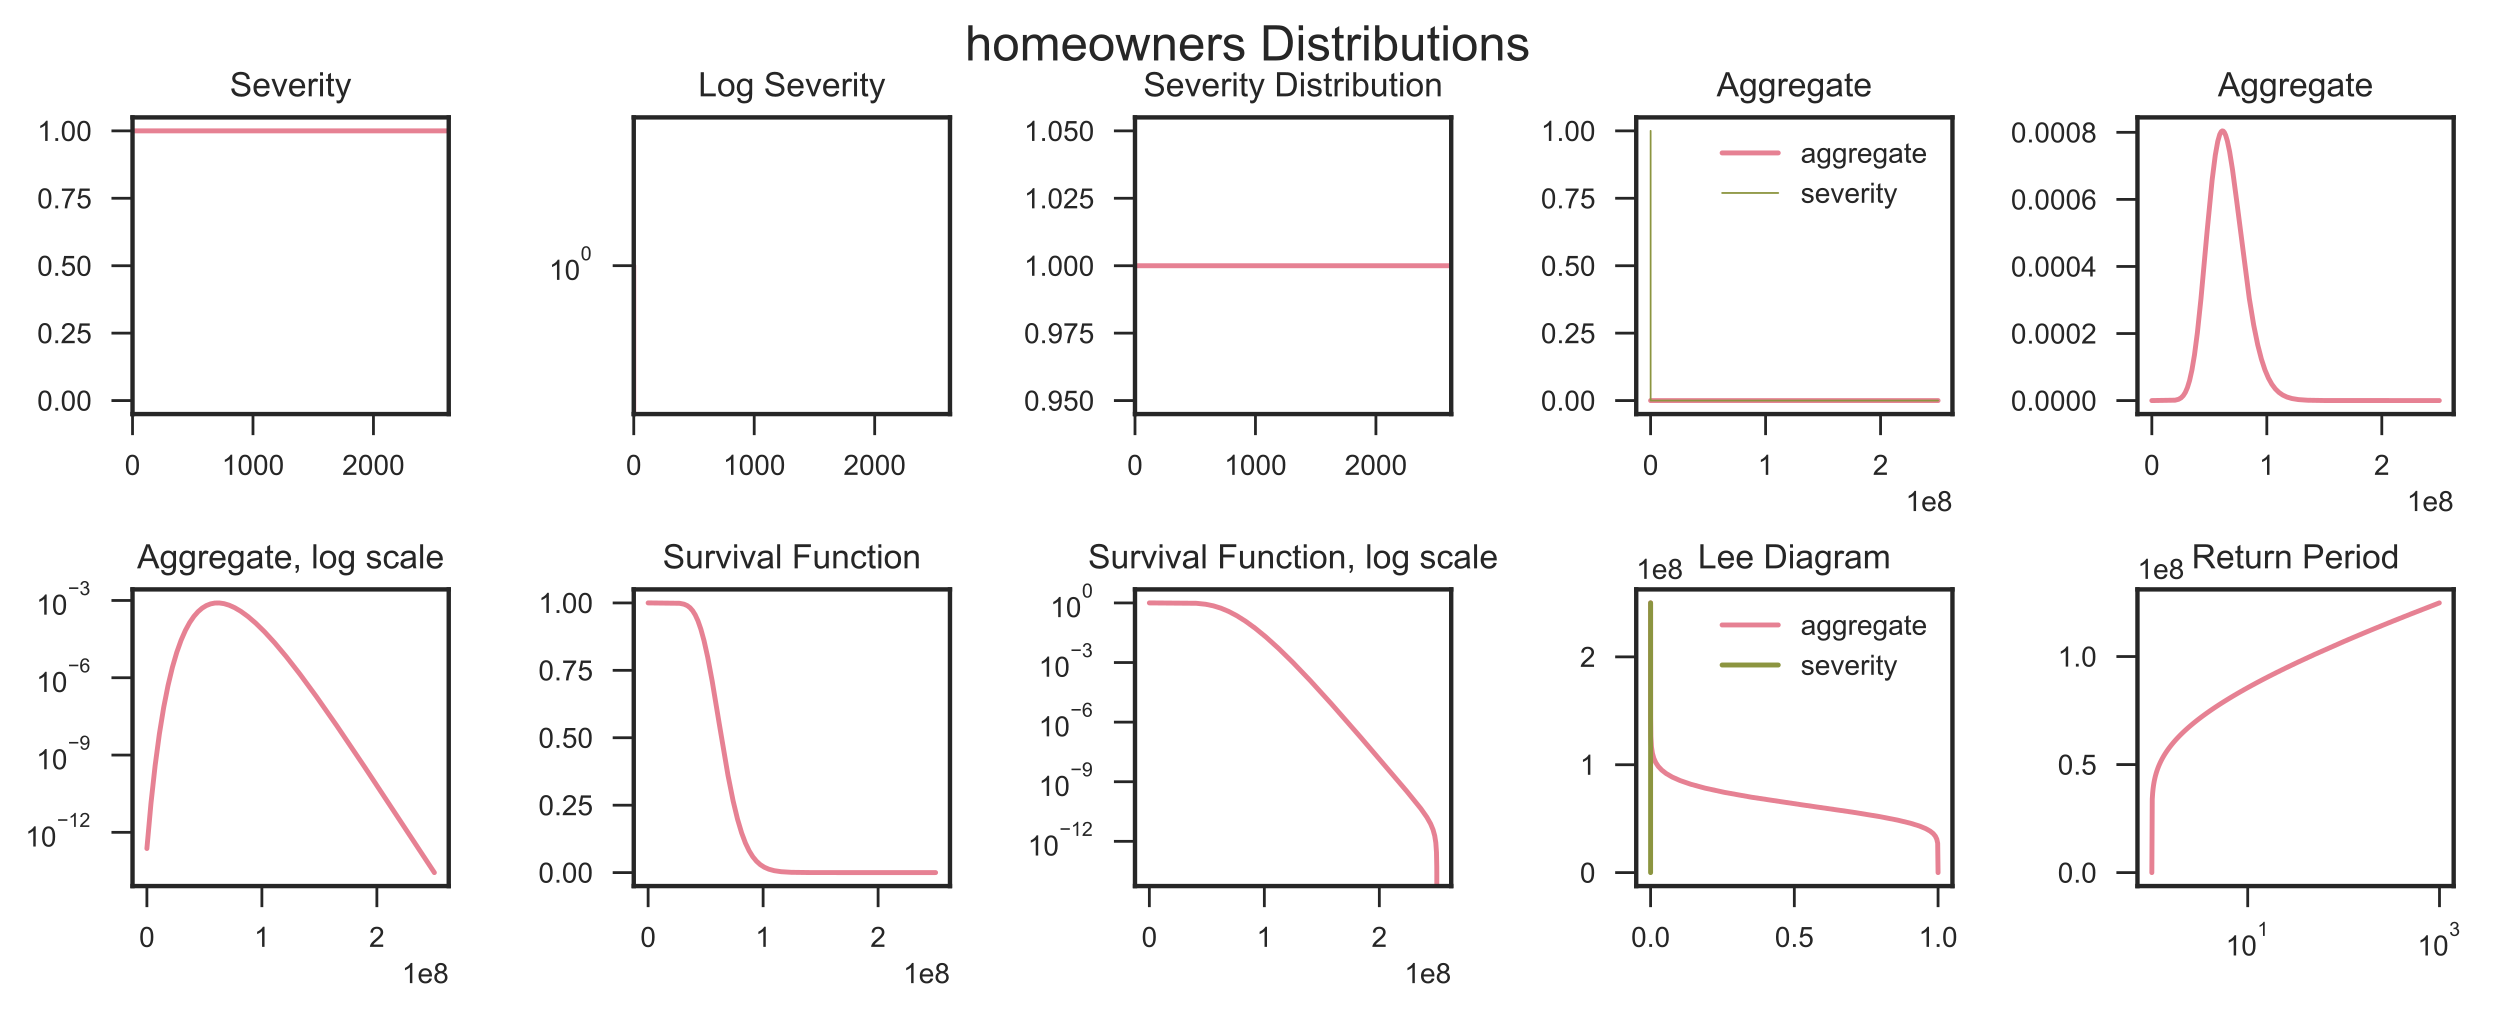 <?xml version="1.0" encoding="utf-8" standalone="no"?>
<!DOCTYPE svg PUBLIC "-//W3C//DTD SVG 1.1//EN"
  "http://www.w3.org/Graphics/SVG/1.1/DTD/svg11.dtd">
<!-- Created with matplotlib (http://matplotlib.org/) -->
<svg height="288.904pt" version="1.1" viewBox="0 0 712.326 288.904" width="712.326pt" xmlns="http://www.w3.org/2000/svg" xmlns:xlink="http://www.w3.org/1999/xlink">
 <defs>
  <style type="text/css">
*{stroke-linecap:butt;stroke-linejoin:round;}
  </style>
 </defs>
 <g id="figure_1">
  <g id="patch_1">
   <path d="M 0 288.904 
L 712.326 288.904 
L 712.326 0 
L 0 0 
z
" style="fill:#ffffff;"/>
  </g>
  <g id="axes_1">
   <g id="patch_2">
    <path d="M 37.76 117.976 
L 127.859 117.976 
L 127.859 33.448 
L 37.76 33.448 
z
" style="fill:#ffffff;"/>
   </g>
   <g id="matplotlib.axis_1">
    <g id="xtick_1">
     <g id="line2d_1">
      <defs>
       <path d="M 0 0 
L 0 6 
" id="m05bbc5d39e" style="stroke:#262626;stroke-width:0.8;"/>
      </defs>
      <g>
       <use style="fill:#262626;stroke:#262626;stroke-width:0.8;" x="37.76" xlink:href="#m05bbc5d39e" y="117.976"/>
      </g>
     </g>
     <g id="text_1">
      <!-- 0 -->
      <defs>
       <path d="M 4.156 35.297 
Q 4.156 48 6.766 55.734 
Q 9.375 63.484 14.516 67.672 
Q 19.672 71.875 27.484 71.875 
Q 33.25 71.875 37.594 69.547 
Q 41.938 67.234 44.766 62.859 
Q 47.609 58.5 49.219 52.219 
Q 50.828 45.953 50.828 35.297 
Q 50.828 22.703 48.234 14.969 
Q 45.656 7.234 40.5 3 
Q 35.359 -1.219 27.484 -1.219 
Q 17.141 -1.219 11.234 6.203 
Q 4.156 15.141 4.156 35.297 
z
M 13.188 35.297 
Q 13.188 17.672 17.312 11.828 
Q 21.438 6 27.484 6 
Q 33.547 6 37.672 11.859 
Q 41.797 17.719 41.797 35.297 
Q 41.797 52.984 37.672 58.781 
Q 33.547 64.594 27.391 64.594 
Q 21.344 64.594 17.719 59.469 
Q 13.188 52.938 13.188 35.297 
z
" id="ArialMT-30"/>
      </defs>
      <g style="fill:#262626;" transform="translate(35.536 135.302)scale(0.08 -0.08)">
       <use xlink:href="#ArialMT-30"/>
      </g>
     </g>
    </g>
    <g id="xtick_2">
     <g id="line2d_2">
      <g>
       <use style="fill:#262626;stroke:#262626;stroke-width:0.8;" x="72.083" xlink:href="#m05bbc5d39e" y="117.976"/>
      </g>
     </g>
     <g id="text_2">
      <!-- 1000 -->
      <defs>
       <path d="M 37.25 0 
L 28.469 0 
L 28.469 56 
Q 25.297 52.984 20.141 49.953 
Q 14.984 46.922 10.891 45.406 
L 10.891 53.906 
Q 18.266 57.375 23.781 62.297 
Q 29.297 67.234 31.594 71.875 
L 37.25 71.875 
z
" id="ArialMT-31"/>
      </defs>
      <g style="fill:#262626;" transform="translate(63.186 135.302)scale(0.08 -0.08)">
       <use xlink:href="#ArialMT-31"/>
       <use x="55.615" xlink:href="#ArialMT-30"/>
       <use x="111.23" xlink:href="#ArialMT-30"/>
       <use x="166.846" xlink:href="#ArialMT-30"/>
      </g>
     </g>
    </g>
    <g id="xtick_3">
     <g id="line2d_3">
      <g>
       <use style="fill:#262626;stroke:#262626;stroke-width:0.8;" x="106.407" xlink:href="#m05bbc5d39e" y="117.976"/>
      </g>
     </g>
     <g id="text_3">
      <!-- 2000 -->
      <defs>
       <path d="M 50.344 8.453 
L 50.344 0 
L 3.031 0 
Q 2.938 3.172 4.047 6.109 
Q 5.859 10.938 9.828 15.625 
Q 13.812 20.312 21.344 26.469 
Q 33.016 36.031 37.109 41.625 
Q 41.219 47.219 41.219 52.203 
Q 41.219 57.422 37.469 61 
Q 33.734 64.594 27.734 64.594 
Q 21.391 64.594 17.578 60.781 
Q 13.766 56.984 13.719 50.25 
L 4.688 51.172 
Q 5.609 61.281 11.656 66.578 
Q 17.719 71.875 27.938 71.875 
Q 38.234 71.875 44.234 66.156 
Q 50.25 60.453 50.25 52 
Q 50.25 47.703 48.484 43.547 
Q 46.734 39.406 42.656 34.812 
Q 38.578 30.219 29.109 22.219 
Q 21.188 15.578 18.938 13.203 
Q 16.703 10.844 15.234 8.453 
z
" id="ArialMT-32"/>
      </defs>
      <g style="fill:#262626;" transform="translate(97.509 135.302)scale(0.08 -0.08)">
       <use xlink:href="#ArialMT-32"/>
       <use x="55.615" xlink:href="#ArialMT-30"/>
       <use x="111.23" xlink:href="#ArialMT-30"/>
       <use x="166.846" xlink:href="#ArialMT-30"/>
      </g>
     </g>
    </g>
   </g>
   <g id="matplotlib.axis_2">
    <g id="ytick_1">
     <g id="line2d_4">
      <defs>
       <path d="M 0 0 
L -6 0 
" id="mf7d6118a0a" style="stroke:#262626;stroke-width:0.8;"/>
      </defs>
      <g>
       <use style="fill:#262626;stroke:#262626;stroke-width:0.8;" x="37.76" xlink:href="#mf7d6118a0a" y="114.134"/>
      </g>
     </g>
     <g id="text_4">
      <!-- 0.00 -->
      <defs>
       <path d="M 9.078 0 
L 9.078 10.016 
L 19.094 10.016 
L 19.094 0 
z
" id="ArialMT-2e"/>
      </defs>
      <g style="fill:#262626;" transform="translate(10.591 116.997)scale(0.08 -0.08)">
       <use xlink:href="#ArialMT-30"/>
       <use x="55.615" xlink:href="#ArialMT-2e"/>
       <use x="83.398" xlink:href="#ArialMT-30"/>
       <use x="139.014" xlink:href="#ArialMT-30"/>
      </g>
     </g>
    </g>
    <g id="ytick_2">
     <g id="line2d_5">
      <g>
       <use style="fill:#262626;stroke:#262626;stroke-width:0.8;" x="37.76" xlink:href="#mf7d6118a0a" y="94.923"/>
      </g>
     </g>
     <g id="text_5">
      <!-- 0.25 -->
      <defs>
       <path d="M 4.156 18.75 
L 13.375 19.531 
Q 14.406 12.797 18.141 9.391 
Q 21.875 6 27.156 6 
Q 33.5 6 37.891 10.781 
Q 42.281 15.578 42.281 23.484 
Q 42.281 31 38.062 35.344 
Q 33.844 39.703 27 39.703 
Q 22.75 39.703 19.328 37.766 
Q 15.922 35.844 13.969 32.766 
L 5.719 33.844 
L 12.641 70.609 
L 48.25 70.609 
L 48.25 62.203 
L 19.672 62.203 
L 15.828 42.969 
Q 22.266 47.469 29.344 47.469 
Q 38.719 47.469 45.156 40.969 
Q 51.609 34.469 51.609 24.266 
Q 51.609 14.547 45.953 7.469 
Q 39.062 -1.219 27.156 -1.219 
Q 17.391 -1.219 11.203 4.25 
Q 5.031 9.719 4.156 18.75 
z
" id="ArialMT-35"/>
      </defs>
      <g style="fill:#262626;" transform="translate(10.591 97.786)scale(0.08 -0.08)">
       <use xlink:href="#ArialMT-30"/>
       <use x="55.615" xlink:href="#ArialMT-2e"/>
       <use x="83.398" xlink:href="#ArialMT-32"/>
       <use x="139.014" xlink:href="#ArialMT-35"/>
      </g>
     </g>
    </g>
    <g id="ytick_3">
     <g id="line2d_6">
      <g>
       <use style="fill:#262626;stroke:#262626;stroke-width:0.8;" x="37.76" xlink:href="#mf7d6118a0a" y="75.712"/>
      </g>
     </g>
     <g id="text_6">
      <!-- 0.50 -->
      <g style="fill:#262626;" transform="translate(10.591 78.575)scale(0.08 -0.08)">
       <use xlink:href="#ArialMT-30"/>
       <use x="55.615" xlink:href="#ArialMT-2e"/>
       <use x="83.398" xlink:href="#ArialMT-35"/>
       <use x="139.014" xlink:href="#ArialMT-30"/>
      </g>
     </g>
    </g>
    <g id="ytick_4">
     <g id="line2d_7">
      <g>
       <use style="fill:#262626;stroke:#262626;stroke-width:0.8;" x="37.76" xlink:href="#mf7d6118a0a" y="56.501"/>
      </g>
     </g>
     <g id="text_7">
      <!-- 0.75 -->
      <defs>
       <path d="M 4.734 62.203 
L 4.734 70.656 
L 51.078 70.656 
L 51.078 63.812 
Q 44.234 56.547 37.516 44.484 
Q 30.812 32.422 27.156 19.672 
Q 24.516 10.688 23.781 0 
L 14.75 0 
Q 14.891 8.453 18.062 20.406 
Q 21.234 32.375 27.172 43.484 
Q 33.109 54.594 39.797 62.203 
z
" id="ArialMT-37"/>
      </defs>
      <g style="fill:#262626;" transform="translate(10.591 59.364)scale(0.08 -0.08)">
       <use xlink:href="#ArialMT-30"/>
       <use x="55.615" xlink:href="#ArialMT-2e"/>
       <use x="83.398" xlink:href="#ArialMT-37"/>
       <use x="139.014" xlink:href="#ArialMT-35"/>
      </g>
     </g>
    </g>
    <g id="ytick_5">
     <g id="line2d_8">
      <g>
       <use style="fill:#262626;stroke:#262626;stroke-width:0.8;" x="37.76" xlink:href="#mf7d6118a0a" y="37.29"/>
      </g>
     </g>
     <g id="text_8">
      <!-- 1.00 -->
      <g style="fill:#262626;" transform="translate(10.591 40.153)scale(0.08 -0.08)">
       <use xlink:href="#ArialMT-31"/>
       <use x="55.615" xlink:href="#ArialMT-2e"/>
       <use x="83.398" xlink:href="#ArialMT-30"/>
       <use x="139.014" xlink:href="#ArialMT-30"/>
      </g>
     </g>
    </g>
   </g>
   <g id="line2d_9">
    <path clip-path="url(#pd0819a4084)" d="M 37.76 37.29 
L 713.326 37.29 
" style="fill:none;stroke:#e68193;stroke-linecap:round;stroke-width:1.4;"/>
   </g>
   <g id="patch_3">
    <path d="M 37.76 117.976 
L 37.76 33.448 
" style="fill:none;stroke:#262626;stroke-linecap:square;stroke-linejoin:miter;stroke-width:1.25;"/>
   </g>
   <g id="patch_4">
    <path d="M 127.859 117.976 
L 127.859 33.448 
" style="fill:none;stroke:#262626;stroke-linecap:square;stroke-linejoin:miter;stroke-width:1.25;"/>
   </g>
   <g id="patch_5">
    <path d="M 37.76 117.976 
L 127.859 117.976 
" style="fill:none;stroke:#262626;stroke-linecap:square;stroke-linejoin:miter;stroke-width:1.25;"/>
   </g>
   <g id="patch_6">
    <path d="M 37.76 33.448 
L 127.859 33.448 
" style="fill:none;stroke:#262626;stroke-linecap:square;stroke-linejoin:miter;stroke-width:1.25;"/>
   </g>
   <g id="text_9">
    <!-- Severity -->
    <defs>
     <path d="M 4.5 23 
L 13.422 23.781 
Q 14.062 18.406 16.375 14.969 
Q 18.703 11.531 23.578 9.406 
Q 28.469 7.281 34.578 7.281 
Q 39.984 7.281 44.141 8.891 
Q 48.297 10.5 50.312 13.297 
Q 52.344 16.109 52.344 19.438 
Q 52.344 22.797 50.391 25.312 
Q 48.438 27.828 43.953 29.547 
Q 41.062 30.672 31.203 33.031 
Q 21.344 35.406 17.391 37.5 
Q 12.25 40.188 9.734 44.156 
Q 7.234 48.141 7.234 53.078 
Q 7.234 58.5 10.297 63.203 
Q 13.375 67.922 19.281 70.359 
Q 25.203 72.797 32.422 72.797 
Q 40.375 72.797 46.453 70.234 
Q 52.547 67.672 55.812 62.688 
Q 59.078 57.719 59.328 51.422 
L 50.25 50.734 
Q 49.516 57.516 45.281 60.984 
Q 41.062 64.453 32.812 64.453 
Q 24.219 64.453 20.281 61.297 
Q 16.359 58.156 16.359 53.719 
Q 16.359 49.859 19.141 47.359 
Q 21.875 44.875 33.422 42.266 
Q 44.969 39.656 49.266 37.703 
Q 55.516 34.812 58.484 30.391 
Q 61.469 25.984 61.469 20.219 
Q 61.469 14.5 58.203 9.438 
Q 54.938 4.391 48.797 1.578 
Q 42.672 -1.219 35.016 -1.219 
Q 25.297 -1.219 18.719 1.609 
Q 12.156 4.438 8.422 10.125 
Q 4.688 15.828 4.5 23 
z
" id="ArialMT-53"/>
     <path d="M 42.094 16.703 
L 51.172 15.578 
Q 49.031 7.625 43.219 3.219 
Q 37.406 -1.172 28.375 -1.172 
Q 17 -1.172 10.328 5.828 
Q 3.656 12.844 3.656 25.484 
Q 3.656 38.578 10.391 45.797 
Q 17.141 53.031 27.875 53.031 
Q 38.281 53.031 44.875 45.953 
Q 51.469 38.875 51.469 26.031 
Q 51.469 25.25 51.422 23.688 
L 12.75 23.688 
Q 13.234 15.141 17.578 10.594 
Q 21.922 6.062 28.422 6.062 
Q 33.25 6.062 36.672 8.594 
Q 40.094 11.141 42.094 16.703 
z
M 13.234 30.906 
L 42.188 30.906 
Q 41.609 37.453 38.875 40.719 
Q 34.672 45.797 27.984 45.797 
Q 21.922 45.797 17.797 41.75 
Q 13.672 37.703 13.234 30.906 
z
" id="ArialMT-65"/>
     <path d="M 21 0 
L 1.266 51.859 
L 10.547 51.859 
L 21.688 20.797 
Q 23.484 15.766 25 10.359 
Q 26.172 14.453 28.266 20.219 
L 39.797 51.859 
L 48.828 51.859 
L 29.203 0 
z
" id="ArialMT-76"/>
     <path d="M 6.5 0 
L 6.5 51.859 
L 14.406 51.859 
L 14.406 44 
Q 17.438 49.516 20 51.266 
Q 22.562 53.031 25.641 53.031 
Q 30.078 53.031 34.672 50.203 
L 31.641 42.047 
Q 28.422 43.953 25.203 43.953 
Q 22.312 43.953 20.016 42.219 
Q 17.719 40.484 16.75 37.406 
Q 15.281 32.719 15.281 27.156 
L 15.281 0 
z
" id="ArialMT-72"/>
     <path d="M 6.641 61.469 
L 6.641 71.578 
L 15.438 71.578 
L 15.438 61.469 
z
M 6.641 0 
L 6.641 51.859 
L 15.438 51.859 
L 15.438 0 
z
" id="ArialMT-69"/>
     <path d="M 25.781 7.859 
L 27.047 0.094 
Q 23.344 -0.688 20.406 -0.688 
Q 15.625 -0.688 12.984 0.828 
Q 10.359 2.344 9.281 4.812 
Q 8.203 7.281 8.203 15.188 
L 8.203 45.016 
L 1.766 45.016 
L 1.766 51.859 
L 8.203 51.859 
L 8.203 64.703 
L 16.938 69.969 
L 16.938 51.859 
L 25.781 51.859 
L 25.781 45.016 
L 16.938 45.016 
L 16.938 14.703 
Q 16.938 10.938 17.406 9.859 
Q 17.875 8.797 18.922 8.156 
Q 19.969 7.516 21.922 7.516 
Q 23.391 7.516 25.781 7.859 
z
" id="ArialMT-74"/>
     <path d="M 6.203 -19.969 
L 5.219 -11.719 
Q 8.109 -12.5 10.25 -12.5 
Q 13.188 -12.5 14.938 -11.516 
Q 16.703 -10.547 17.828 -8.797 
Q 18.656 -7.469 20.516 -2.25 
Q 20.75 -1.516 21.297 -0.094 
L 1.609 51.859 
L 11.078 51.859 
L 21.875 21.828 
Q 23.969 16.109 25.641 9.812 
Q 27.156 15.875 29.25 21.625 
L 40.328 51.859 
L 49.125 51.859 
L 29.391 -0.875 
Q 26.219 -9.422 24.469 -12.641 
Q 22.125 -17 19.094 -19.016 
Q 16.062 -21.047 11.859 -21.047 
Q 9.328 -21.047 6.203 -19.969 
z
" id="ArialMT-79"/>
    </defs>
    <g style="fill:#262626;" transform="translate(65.471 27.448)scale(0.096 -0.096)">
     <use xlink:href="#ArialMT-53"/>
     <use x="66.699" xlink:href="#ArialMT-65"/>
     <use x="122.314" xlink:href="#ArialMT-76"/>
     <use x="172.314" xlink:href="#ArialMT-65"/>
     <use x="227.93" xlink:href="#ArialMT-72"/>
     <use x="261.23" xlink:href="#ArialMT-69"/>
     <use x="283.447" xlink:href="#ArialMT-74"/>
     <use x="311.23" xlink:href="#ArialMT-79"/>
    </g>
   </g>
  </g>
  <g id="axes_2">
   <g id="patch_7">
    <path d="M 180.577 117.976 
L 270.676 117.976 
L 270.676 33.448 
L 180.577 33.448 
z
" style="fill:#ffffff;"/>
   </g>
   <g id="matplotlib.axis_3">
    <g id="xtick_4">
     <g id="line2d_10">
      <g>
       <use style="fill:#262626;stroke:#262626;stroke-width:0.8;" x="180.577" xlink:href="#m05bbc5d39e" y="117.976"/>
      </g>
     </g>
     <g id="text_10">
      <!-- 0 -->
      <g style="fill:#262626;" transform="translate(178.353 135.302)scale(0.08 -0.08)">
       <use xlink:href="#ArialMT-30"/>
      </g>
     </g>
    </g>
    <g id="xtick_5">
     <g id="line2d_11">
      <g>
       <use style="fill:#262626;stroke:#262626;stroke-width:0.8;" x="214.9" xlink:href="#m05bbc5d39e" y="117.976"/>
      </g>
     </g>
     <g id="text_11">
      <!-- 1000 -->
      <g style="fill:#262626;" transform="translate(206.003 135.302)scale(0.08 -0.08)">
       <use xlink:href="#ArialMT-31"/>
       <use x="55.615" xlink:href="#ArialMT-30"/>
       <use x="111.23" xlink:href="#ArialMT-30"/>
       <use x="166.846" xlink:href="#ArialMT-30"/>
      </g>
     </g>
    </g>
    <g id="xtick_6">
     <g id="line2d_12">
      <g>
       <use style="fill:#262626;stroke:#262626;stroke-width:0.8;" x="249.224" xlink:href="#m05bbc5d39e" y="117.976"/>
      </g>
     </g>
     <g id="text_12">
      <!-- 2000 -->
      <g style="fill:#262626;" transform="translate(240.326 135.302)scale(0.08 -0.08)">
       <use xlink:href="#ArialMT-32"/>
       <use x="55.615" xlink:href="#ArialMT-30"/>
       <use x="111.23" xlink:href="#ArialMT-30"/>
       <use x="166.846" xlink:href="#ArialMT-30"/>
      </g>
     </g>
    </g>
   </g>
   <g id="matplotlib.axis_4">
    <g id="ytick_6">
     <g id="line2d_13">
      <g>
       <use style="fill:#262626;stroke:#262626;stroke-width:0.8;" x="180.577" xlink:href="#mf7d6118a0a" y="75.691"/>
      </g>
     </g>
     <g id="text_13">
      <!-- $\mathdefault{10^{0}}$ -->
      <g style="fill:#262626;" transform="translate(156.417 79.816)scale(0.08 -0.08)">
       <use transform="translate(0 0.994)" xlink:href="#ArialMT-31"/>
       <use transform="translate(55.615 0.994)" xlink:href="#ArialMT-30"/>
       <use transform="translate(112.973 70.688)scale(0.7)" xlink:href="#ArialMT-30"/>
      </g>
     </g>
    </g>
   </g>
   <g id="line2d_14">
    <path clip-path="url(#p730029556e)" d="M 180.577 75.691 
L 180.579 289.904 
" style="fill:none;stroke:#e68193;stroke-linecap:round;stroke-width:1.4;"/>
   </g>
   <g id="patch_8">
    <path d="M 180.577 117.976 
L 180.577 33.448 
" style="fill:none;stroke:#262626;stroke-linecap:square;stroke-linejoin:miter;stroke-width:1.25;"/>
   </g>
   <g id="patch_9">
    <path d="M 270.676 117.976 
L 270.676 33.448 
" style="fill:none;stroke:#262626;stroke-linecap:square;stroke-linejoin:miter;stroke-width:1.25;"/>
   </g>
   <g id="patch_10">
    <path d="M 180.577 117.976 
L 270.676 117.976 
" style="fill:none;stroke:#262626;stroke-linecap:square;stroke-linejoin:miter;stroke-width:1.25;"/>
   </g>
   <g id="patch_11">
    <path d="M 180.577 33.448 
L 270.676 33.448 
" style="fill:none;stroke:#262626;stroke-linecap:square;stroke-linejoin:miter;stroke-width:1.25;"/>
   </g>
   <g id="text_14">
    <!-- Log Severity -->
    <defs>
     <path d="M 7.328 0 
L 7.328 71.578 
L 16.797 71.578 
L 16.797 8.453 
L 52.047 8.453 
L 52.047 0 
z
" id="ArialMT-4c"/>
     <path d="M 3.328 25.922 
Q 3.328 40.328 11.328 47.266 
Q 18.016 53.031 27.641 53.031 
Q 38.328 53.031 45.109 46.016 
Q 51.906 39.016 51.906 26.656 
Q 51.906 16.656 48.906 10.906 
Q 45.906 5.172 40.156 2 
Q 34.422 -1.172 27.641 -1.172 
Q 16.75 -1.172 10.031 5.812 
Q 3.328 12.797 3.328 25.922 
z
M 12.359 25.922 
Q 12.359 15.969 16.703 11.016 
Q 21.047 6.062 27.641 6.062 
Q 34.188 6.062 38.531 11.031 
Q 42.875 16.016 42.875 26.219 
Q 42.875 35.844 38.5 40.797 
Q 34.125 45.75 27.641 45.75 
Q 21.047 45.75 16.703 40.812 
Q 12.359 35.891 12.359 25.922 
z
" id="ArialMT-6f"/>
     <path d="M 4.984 -4.297 
L 13.531 -5.562 
Q 14.062 -9.516 16.5 -11.328 
Q 19.781 -13.766 25.438 -13.766 
Q 31.547 -13.766 34.859 -11.328 
Q 38.188 -8.891 39.359 -4.5 
Q 40.047 -1.812 39.984 6.781 
Q 34.234 0 25.641 0 
Q 14.938 0 9.078 7.719 
Q 3.219 15.438 3.219 26.219 
Q 3.219 33.641 5.906 39.906 
Q 8.594 46.188 13.688 49.609 
Q 18.797 53.031 25.688 53.031 
Q 34.859 53.031 40.828 45.609 
L 40.828 51.859 
L 48.922 51.859 
L 48.922 7.031 
Q 48.922 -5.078 46.453 -10.125 
Q 44 -15.188 38.641 -18.109 
Q 33.297 -21.047 25.484 -21.047 
Q 16.219 -21.047 10.5 -16.875 
Q 4.781 -12.703 4.984 -4.297 
z
M 12.25 26.859 
Q 12.25 16.656 16.297 11.969 
Q 20.359 7.281 26.469 7.281 
Q 32.516 7.281 36.609 11.938 
Q 40.719 16.609 40.719 26.562 
Q 40.719 36.078 36.5 40.906 
Q 32.281 45.75 26.312 45.75 
Q 20.453 45.75 16.344 40.984 
Q 12.25 36.234 12.25 26.859 
z
" id="ArialMT-67"/>
     <path id="ArialMT-20"/>
    </defs>
    <g style="fill:#262626;" transform="translate(198.947 27.448)scale(0.096 -0.096)">
     <use xlink:href="#ArialMT-4c"/>
     <use x="55.615" xlink:href="#ArialMT-6f"/>
     <use x="111.23" xlink:href="#ArialMT-67"/>
     <use x="166.846" xlink:href="#ArialMT-20"/>
     <use x="194.629" xlink:href="#ArialMT-53"/>
     <use x="261.328" xlink:href="#ArialMT-65"/>
     <use x="316.943" xlink:href="#ArialMT-76"/>
     <use x="366.943" xlink:href="#ArialMT-65"/>
     <use x="422.559" xlink:href="#ArialMT-72"/>
     <use x="455.859" xlink:href="#ArialMT-69"/>
     <use x="478.076" xlink:href="#ArialMT-74"/>
     <use x="505.859" xlink:href="#ArialMT-79"/>
    </g>
   </g>
  </g>
  <g id="axes_3">
   <g id="patch_12">
    <path d="M 323.394 117.976 
L 413.493 117.976 
L 413.493 33.448 
L 323.394 33.448 
z
" style="fill:#ffffff;"/>
   </g>
   <g id="matplotlib.axis_5">
    <g id="xtick_7">
     <g id="line2d_15">
      <g>
       <use style="fill:#262626;stroke:#262626;stroke-width:0.8;" x="323.394" xlink:href="#m05bbc5d39e" y="117.976"/>
      </g>
     </g>
     <g id="text_15">
      <!-- 0 -->
      <g style="fill:#262626;" transform="translate(321.169 135.302)scale(0.08 -0.08)">
       <use xlink:href="#ArialMT-30"/>
      </g>
     </g>
    </g>
    <g id="xtick_8">
     <g id="line2d_16">
      <g>
       <use style="fill:#262626;stroke:#262626;stroke-width:0.8;" x="357.717" xlink:href="#m05bbc5d39e" y="117.976"/>
      </g>
     </g>
     <g id="text_16">
      <!-- 1000 -->
      <g style="fill:#262626;" transform="translate(348.82 135.302)scale(0.08 -0.08)">
       <use xlink:href="#ArialMT-31"/>
       <use x="55.615" xlink:href="#ArialMT-30"/>
       <use x="111.23" xlink:href="#ArialMT-30"/>
       <use x="166.846" xlink:href="#ArialMT-30"/>
      </g>
     </g>
    </g>
    <g id="xtick_9">
     <g id="line2d_17">
      <g>
       <use style="fill:#262626;stroke:#262626;stroke-width:0.8;" x="392.041" xlink:href="#m05bbc5d39e" y="117.976"/>
      </g>
     </g>
     <g id="text_17">
      <!-- 2000 -->
      <g style="fill:#262626;" transform="translate(383.143 135.302)scale(0.08 -0.08)">
       <use xlink:href="#ArialMT-32"/>
       <use x="55.615" xlink:href="#ArialMT-30"/>
       <use x="111.23" xlink:href="#ArialMT-30"/>
       <use x="166.846" xlink:href="#ArialMT-30"/>
      </g>
     </g>
    </g>
   </g>
   <g id="matplotlib.axis_6">
    <g id="ytick_7">
     <g id="line2d_18">
      <g>
       <use style="fill:#262626;stroke:#262626;stroke-width:0.8;" x="323.394" xlink:href="#mf7d6118a0a" y="114.134"/>
      </g>
     </g>
     <g id="text_18">
      <!-- 0.950 -->
      <defs>
       <path d="M 5.469 16.547 
L 13.922 17.328 
Q 14.984 11.375 18.016 8.688 
Q 21.047 6 25.781 6 
Q 29.828 6 32.875 7.859 
Q 35.938 9.719 37.891 12.812 
Q 39.844 15.922 41.156 21.188 
Q 42.484 26.469 42.484 31.938 
Q 42.484 32.516 42.438 33.688 
Q 39.797 29.5 35.234 26.875 
Q 30.672 24.266 25.344 24.266 
Q 16.453 24.266 10.297 30.703 
Q 4.156 37.156 4.156 47.703 
Q 4.156 58.594 10.578 65.234 
Q 17 71.875 26.656 71.875 
Q 33.641 71.875 39.422 68.109 
Q 45.219 64.359 48.219 57.391 
Q 51.219 50.438 51.219 37.25 
Q 51.219 23.531 48.234 15.406 
Q 45.266 7.281 39.375 3.031 
Q 33.5 -1.219 25.594 -1.219 
Q 17.188 -1.219 11.859 3.438 
Q 6.547 8.109 5.469 16.547 
z
M 41.453 48.141 
Q 41.453 55.719 37.422 60.156 
Q 33.406 64.594 27.734 64.594 
Q 21.875 64.594 17.531 59.812 
Q 13.188 55.031 13.188 47.406 
Q 13.188 40.578 17.312 36.297 
Q 21.438 32.031 27.484 32.031 
Q 33.594 32.031 37.516 36.297 
Q 41.453 40.578 41.453 48.141 
z
" id="ArialMT-39"/>
      </defs>
      <g style="fill:#262626;" transform="translate(291.776 116.997)scale(0.08 -0.08)">
       <use xlink:href="#ArialMT-30"/>
       <use x="55.615" xlink:href="#ArialMT-2e"/>
       <use x="83.398" xlink:href="#ArialMT-39"/>
       <use x="139.014" xlink:href="#ArialMT-35"/>
       <use x="194.629" xlink:href="#ArialMT-30"/>
      </g>
     </g>
    </g>
    <g id="ytick_8">
     <g id="line2d_19">
      <g>
       <use style="fill:#262626;stroke:#262626;stroke-width:0.8;" x="323.394" xlink:href="#mf7d6118a0a" y="94.923"/>
      </g>
     </g>
     <g id="text_19">
      <!-- 0.975 -->
      <g style="fill:#262626;" transform="translate(291.776 97.786)scale(0.08 -0.08)">
       <use xlink:href="#ArialMT-30"/>
       <use x="55.615" xlink:href="#ArialMT-2e"/>
       <use x="83.398" xlink:href="#ArialMT-39"/>
       <use x="139.014" xlink:href="#ArialMT-37"/>
       <use x="194.629" xlink:href="#ArialMT-35"/>
      </g>
     </g>
    </g>
    <g id="ytick_9">
     <g id="line2d_20">
      <g>
       <use style="fill:#262626;stroke:#262626;stroke-width:0.8;" x="323.394" xlink:href="#mf7d6118a0a" y="75.712"/>
      </g>
     </g>
     <g id="text_20">
      <!-- 1.000 -->
      <g style="fill:#262626;" transform="translate(291.776 78.575)scale(0.08 -0.08)">
       <use xlink:href="#ArialMT-31"/>
       <use x="55.615" xlink:href="#ArialMT-2e"/>
       <use x="83.398" xlink:href="#ArialMT-30"/>
       <use x="139.014" xlink:href="#ArialMT-30"/>
       <use x="194.629" xlink:href="#ArialMT-30"/>
      </g>
     </g>
    </g>
    <g id="ytick_10">
     <g id="line2d_21">
      <g>
       <use style="fill:#262626;stroke:#262626;stroke-width:0.8;" x="323.394" xlink:href="#mf7d6118a0a" y="56.501"/>
      </g>
     </g>
     <g id="text_21">
      <!-- 1.025 -->
      <g style="fill:#262626;" transform="translate(291.776 59.364)scale(0.08 -0.08)">
       <use xlink:href="#ArialMT-31"/>
       <use x="55.615" xlink:href="#ArialMT-2e"/>
       <use x="83.398" xlink:href="#ArialMT-30"/>
       <use x="139.014" xlink:href="#ArialMT-32"/>
       <use x="194.629" xlink:href="#ArialMT-35"/>
      </g>
     </g>
    </g>
    <g id="ytick_11">
     <g id="line2d_22">
      <g>
       <use style="fill:#262626;stroke:#262626;stroke-width:0.8;" x="323.394" xlink:href="#mf7d6118a0a" y="37.29"/>
      </g>
     </g>
     <g id="text_22">
      <!-- 1.050 -->
      <g style="fill:#262626;" transform="translate(291.776 40.153)scale(0.08 -0.08)">
       <use xlink:href="#ArialMT-31"/>
       <use x="55.615" xlink:href="#ArialMT-2e"/>
       <use x="83.398" xlink:href="#ArialMT-30"/>
       <use x="139.014" xlink:href="#ArialMT-35"/>
       <use x="194.629" xlink:href="#ArialMT-30"/>
      </g>
     </g>
    </g>
   </g>
   <g id="line2d_23">
    <path clip-path="url(#pe0c12bdf0e)" d="M 323.394 75.712 
L 713.326 75.712 
" style="fill:none;stroke:#e68193;stroke-linecap:round;stroke-width:1.4;"/>
   </g>
   <g id="patch_13">
    <path d="M 323.394 117.976 
L 323.394 33.448 
" style="fill:none;stroke:#262626;stroke-linecap:square;stroke-linejoin:miter;stroke-width:1.25;"/>
   </g>
   <g id="patch_14">
    <path d="M 413.493 117.976 
L 413.493 33.448 
" style="fill:none;stroke:#262626;stroke-linecap:square;stroke-linejoin:miter;stroke-width:1.25;"/>
   </g>
   <g id="patch_15">
    <path d="M 323.394 117.976 
L 413.493 117.976 
" style="fill:none;stroke:#262626;stroke-linecap:square;stroke-linejoin:miter;stroke-width:1.25;"/>
   </g>
   <g id="patch_16">
    <path d="M 323.394 33.448 
L 413.493 33.448 
" style="fill:none;stroke:#262626;stroke-linecap:square;stroke-linejoin:miter;stroke-width:1.25;"/>
   </g>
   <g id="text_23">
    <!-- Severity Distribution -->
    <defs>
     <path d="M 7.719 0 
L 7.719 71.578 
L 32.375 71.578 
Q 40.719 71.578 45.125 70.562 
Q 51.266 69.141 55.609 65.438 
Q 61.281 60.641 64.078 53.188 
Q 66.891 45.75 66.891 36.188 
Q 66.891 28.031 64.984 21.734 
Q 63.094 15.438 60.109 11.297 
Q 57.125 7.172 53.578 4.797 
Q 50.047 2.438 45.047 1.219 
Q 40.047 0 33.547 0 
z
M 17.188 8.453 
L 32.469 8.453 
Q 39.547 8.453 43.578 9.766 
Q 47.609 11.078 50 13.484 
Q 53.375 16.844 55.25 22.531 
Q 57.125 28.219 57.125 36.328 
Q 57.125 47.562 53.438 53.594 
Q 49.75 59.625 44.484 61.672 
Q 40.672 63.141 32.234 63.141 
L 17.188 63.141 
z
" id="ArialMT-44"/>
     <path d="M 3.078 15.484 
L 11.766 16.844 
Q 12.5 11.625 15.844 8.844 
Q 19.188 6.062 25.203 6.062 
Q 31.25 6.062 34.172 8.516 
Q 37.109 10.984 37.109 14.312 
Q 37.109 17.281 34.516 19 
Q 32.719 20.172 25.531 21.969 
Q 15.875 24.422 12.141 26.203 
Q 8.406 27.984 6.469 31.125 
Q 4.547 34.281 4.547 38.094 
Q 4.547 41.547 6.125 44.5 
Q 7.719 47.469 10.453 49.422 
Q 12.5 50.922 16.031 51.969 
Q 19.578 53.031 23.641 53.031 
Q 29.734 53.031 34.344 51.266 
Q 38.969 49.516 41.156 46.5 
Q 43.359 43.5 44.188 38.484 
L 35.594 37.312 
Q 35.016 41.312 32.203 43.547 
Q 29.391 45.797 24.266 45.797 
Q 18.219 45.797 15.625 43.797 
Q 13.031 41.797 13.031 39.109 
Q 13.031 37.406 14.109 36.031 
Q 15.188 34.625 17.484 33.688 
Q 18.797 33.203 25.25 31.453 
Q 34.578 28.953 38.25 27.359 
Q 41.938 25.781 44.031 22.75 
Q 46.141 19.734 46.141 15.234 
Q 46.141 10.844 43.578 6.953 
Q 41.016 3.078 36.172 0.953 
Q 31.344 -1.172 25.25 -1.172 
Q 15.141 -1.172 9.844 3.031 
Q 4.547 7.234 3.078 15.484 
z
" id="ArialMT-73"/>
     <path d="M 14.703 0 
L 6.547 0 
L 6.547 71.578 
L 15.328 71.578 
L 15.328 46.047 
Q 20.906 53.031 29.547 53.031 
Q 34.328 53.031 38.594 51.094 
Q 42.875 49.172 45.625 45.672 
Q 48.391 42.188 49.953 37.25 
Q 51.516 32.328 51.516 26.703 
Q 51.516 13.375 44.922 6.094 
Q 38.328 -1.172 29.109 -1.172 
Q 19.922 -1.172 14.703 6.5 
z
M 14.594 26.312 
Q 14.594 17 17.141 12.844 
Q 21.297 6.062 28.375 6.062 
Q 34.125 6.062 38.328 11.062 
Q 42.531 16.062 42.531 25.984 
Q 42.531 36.141 38.5 40.969 
Q 34.469 45.797 28.766 45.797 
Q 23 45.797 18.797 40.797 
Q 14.594 35.797 14.594 26.312 
z
" id="ArialMT-62"/>
     <path d="M 40.578 0 
L 40.578 7.625 
Q 34.516 -1.172 24.125 -1.172 
Q 19.531 -1.172 15.547 0.578 
Q 11.578 2.344 9.641 5 
Q 7.719 7.672 6.938 11.531 
Q 6.391 14.109 6.391 19.734 
L 6.391 51.859 
L 15.188 51.859 
L 15.188 23.094 
Q 15.188 16.219 15.719 13.812 
Q 16.547 10.359 19.234 8.375 
Q 21.922 6.391 25.875 6.391 
Q 29.828 6.391 33.297 8.422 
Q 36.766 10.453 38.203 13.938 
Q 39.656 17.438 39.656 24.078 
L 39.656 51.859 
L 48.438 51.859 
L 48.438 0 
z
" id="ArialMT-75"/>
     <path d="M 6.594 0 
L 6.594 51.859 
L 14.5 51.859 
L 14.5 44.484 
Q 20.219 53.031 31 53.031 
Q 35.688 53.031 39.625 51.344 
Q 43.562 49.656 45.516 46.922 
Q 47.469 44.188 48.25 40.438 
Q 48.734 37.984 48.734 31.891 
L 48.734 0 
L 39.938 0 
L 39.938 31.547 
Q 39.938 36.922 38.906 39.578 
Q 37.891 42.234 35.281 43.812 
Q 32.672 45.406 29.156 45.406 
Q 23.531 45.406 19.453 41.844 
Q 15.375 38.281 15.375 28.328 
L 15.375 0 
z
" id="ArialMT-6e"/>
    </defs>
    <g style="fill:#262626;" transform="translate(325.763 27.448)scale(0.096 -0.096)">
     <use xlink:href="#ArialMT-53"/>
     <use x="66.699" xlink:href="#ArialMT-65"/>
     <use x="122.314" xlink:href="#ArialMT-76"/>
     <use x="172.314" xlink:href="#ArialMT-65"/>
     <use x="227.93" xlink:href="#ArialMT-72"/>
     <use x="261.23" xlink:href="#ArialMT-69"/>
     <use x="283.447" xlink:href="#ArialMT-74"/>
     <use x="311.23" xlink:href="#ArialMT-79"/>
     <use x="361.23" xlink:href="#ArialMT-20"/>
     <use x="389.014" xlink:href="#ArialMT-44"/>
     <use x="461.23" xlink:href="#ArialMT-69"/>
     <use x="483.447" xlink:href="#ArialMT-73"/>
     <use x="533.447" xlink:href="#ArialMT-74"/>
     <use x="561.23" xlink:href="#ArialMT-72"/>
     <use x="594.531" xlink:href="#ArialMT-69"/>
     <use x="616.748" xlink:href="#ArialMT-62"/>
     <use x="672.363" xlink:href="#ArialMT-75"/>
     <use x="727.979" xlink:href="#ArialMT-74"/>
     <use x="755.762" xlink:href="#ArialMT-69"/>
     <use x="777.979" xlink:href="#ArialMT-6f"/>
     <use x="833.594" xlink:href="#ArialMT-6e"/>
    </g>
   </g>
  </g>
  <g id="axes_4">
   <g id="patch_17">
    <path d="M 466.211 117.976 
L 556.31 117.976 
L 556.31 33.448 
L 466.211 33.448 
z
" style="fill:#ffffff;"/>
   </g>
   <g id="matplotlib.axis_7">
    <g id="xtick_10">
     <g id="line2d_24">
      <g>
       <use style="fill:#262626;stroke:#262626;stroke-width:0.8;" x="470.306" xlink:href="#m05bbc5d39e" y="117.976"/>
      </g>
     </g>
     <g id="text_24">
      <!-- 0 -->
      <g style="fill:#262626;" transform="translate(468.082 135.302)scale(0.08 -0.08)">
       <use xlink:href="#ArialMT-30"/>
      </g>
     </g>
    </g>
    <g id="xtick_11">
     <g id="line2d_25">
      <g>
       <use style="fill:#262626;stroke:#262626;stroke-width:0.8;" x="503.069" xlink:href="#m05bbc5d39e" y="117.976"/>
      </g>
     </g>
     <g id="text_25">
      <!-- 1 -->
      <g style="fill:#262626;" transform="translate(500.845 135.302)scale(0.08 -0.08)">
       <use xlink:href="#ArialMT-31"/>
      </g>
     </g>
    </g>
    <g id="xtick_12">
     <g id="line2d_26">
      <g>
       <use style="fill:#262626;stroke:#262626;stroke-width:0.8;" x="535.833" xlink:href="#m05bbc5d39e" y="117.976"/>
      </g>
     </g>
     <g id="text_26">
      <!-- 2 -->
      <g style="fill:#262626;" transform="translate(533.608 135.302)scale(0.08 -0.08)">
       <use xlink:href="#ArialMT-32"/>
      </g>
     </g>
    </g>
    <g id="text_27">
     <!-- 1e8 -->
     <defs>
      <path d="M 17.672 38.812 
Q 12.203 40.828 9.562 44.531 
Q 6.938 48.25 6.938 53.422 
Q 6.938 61.234 12.547 66.547 
Q 18.172 71.875 27.484 71.875 
Q 36.859 71.875 42.578 66.422 
Q 48.297 60.984 48.297 53.172 
Q 48.297 48.188 45.672 44.5 
Q 43.062 40.828 37.75 38.812 
Q 44.344 36.672 47.781 31.875 
Q 51.219 27.094 51.219 20.453 
Q 51.219 11.281 44.719 5.031 
Q 38.234 -1.219 27.641 -1.219 
Q 17.047 -1.219 10.547 5.047 
Q 4.047 11.328 4.047 20.703 
Q 4.047 27.688 7.594 32.391 
Q 11.141 37.109 17.672 38.812 
z
M 15.922 53.719 
Q 15.922 48.641 19.188 45.406 
Q 22.469 42.188 27.688 42.188 
Q 32.766 42.188 36.016 45.375 
Q 39.266 48.578 39.266 53.219 
Q 39.266 58.062 35.906 61.359 
Q 32.562 64.656 27.594 64.656 
Q 22.562 64.656 19.234 61.422 
Q 15.922 58.203 15.922 53.719 
z
M 13.094 20.656 
Q 13.094 16.891 14.875 13.375 
Q 16.656 9.859 20.172 7.922 
Q 23.688 6 27.734 6 
Q 34.031 6 38.125 10.047 
Q 42.234 14.109 42.234 20.359 
Q 42.234 26.703 38.016 30.859 
Q 33.797 35.016 27.438 35.016 
Q 21.234 35.016 17.156 30.906 
Q 13.094 26.812 13.094 20.656 
z
" id="ArialMT-38"/>
     </defs>
     <g style="fill:#262626;" transform="translate(542.963 145.619)scale(0.08 -0.08)">
      <use xlink:href="#ArialMT-31"/>
      <use x="55.615" xlink:href="#ArialMT-65"/>
      <use x="111.23" xlink:href="#ArialMT-38"/>
     </g>
    </g>
   </g>
   <g id="matplotlib.axis_8">
    <g id="ytick_12">
     <g id="line2d_27">
      <g>
       <use style="fill:#262626;stroke:#262626;stroke-width:0.8;" x="466.211" xlink:href="#mf7d6118a0a" y="114.134"/>
      </g>
     </g>
     <g id="text_28">
      <!-- 0.00 -->
      <g style="fill:#262626;" transform="translate(439.042 116.997)scale(0.08 -0.08)">
       <use xlink:href="#ArialMT-30"/>
       <use x="55.615" xlink:href="#ArialMT-2e"/>
       <use x="83.398" xlink:href="#ArialMT-30"/>
       <use x="139.014" xlink:href="#ArialMT-30"/>
      </g>
     </g>
    </g>
    <g id="ytick_13">
     <g id="line2d_28">
      <g>
       <use style="fill:#262626;stroke:#262626;stroke-width:0.8;" x="466.211" xlink:href="#mf7d6118a0a" y="94.923"/>
      </g>
     </g>
     <g id="text_29">
      <!-- 0.25 -->
      <g style="fill:#262626;" transform="translate(439.042 97.786)scale(0.08 -0.08)">
       <use xlink:href="#ArialMT-30"/>
       <use x="55.615" xlink:href="#ArialMT-2e"/>
       <use x="83.398" xlink:href="#ArialMT-32"/>
       <use x="139.014" xlink:href="#ArialMT-35"/>
      </g>
     </g>
    </g>
    <g id="ytick_14">
     <g id="line2d_29">
      <g>
       <use style="fill:#262626;stroke:#262626;stroke-width:0.8;" x="466.211" xlink:href="#mf7d6118a0a" y="75.712"/>
      </g>
     </g>
     <g id="text_30">
      <!-- 0.50 -->
      <g style="fill:#262626;" transform="translate(439.042 78.575)scale(0.08 -0.08)">
       <use xlink:href="#ArialMT-30"/>
       <use x="55.615" xlink:href="#ArialMT-2e"/>
       <use x="83.398" xlink:href="#ArialMT-35"/>
       <use x="139.014" xlink:href="#ArialMT-30"/>
      </g>
     </g>
    </g>
    <g id="ytick_15">
     <g id="line2d_30">
      <g>
       <use style="fill:#262626;stroke:#262626;stroke-width:0.8;" x="466.211" xlink:href="#mf7d6118a0a" y="56.501"/>
      </g>
     </g>
     <g id="text_31">
      <!-- 0.75 -->
      <g style="fill:#262626;" transform="translate(439.042 59.364)scale(0.08 -0.08)">
       <use xlink:href="#ArialMT-30"/>
       <use x="55.615" xlink:href="#ArialMT-2e"/>
       <use x="83.398" xlink:href="#ArialMT-37"/>
       <use x="139.014" xlink:href="#ArialMT-35"/>
      </g>
     </g>
    </g>
    <g id="ytick_16">
     <g id="line2d_31">
      <g>
       <use style="fill:#262626;stroke:#262626;stroke-width:0.8;" x="466.211" xlink:href="#mf7d6118a0a" y="37.29"/>
      </g>
     </g>
     <g id="text_32">
      <!-- 1.00 -->
      <g style="fill:#262626;" transform="translate(439.042 40.153)scale(0.08 -0.08)">
       <use xlink:href="#ArialMT-31"/>
       <use x="55.615" xlink:href="#ArialMT-2e"/>
       <use x="83.398" xlink:href="#ArialMT-30"/>
       <use x="139.014" xlink:href="#ArialMT-30"/>
      </g>
     </g>
    </g>
   </g>
   <g id="line2d_32">
    <path clip-path="url(#p9a0360f7a9)" d="M 470.306 114.134 
L 552.214 114.134 
L 552.214 114.134 
" style="fill:none;stroke:#e68193;stroke-linecap:round;stroke-width:1.4;"/>
   </g>
   <g id="line2d_33">
    <path clip-path="url(#p9a0360f7a9)" d="M 470.306 37.29 
L 470.316 37.29 
L 470.316 114.134 
L 470.426 114.134 
L 552.214 114.134 
L 552.214 114.134 
" style="fill:none;stroke:#8c9540;stroke-linecap:round;stroke-width:0.5;"/>
   </g>
   <g id="patch_18">
    <path d="M 466.211 117.976 
L 466.211 33.448 
" style="fill:none;stroke:#262626;stroke-linecap:square;stroke-linejoin:miter;stroke-width:1.25;"/>
   </g>
   <g id="patch_19">
    <path d="M 556.31 117.976 
L 556.31 33.448 
" style="fill:none;stroke:#262626;stroke-linecap:square;stroke-linejoin:miter;stroke-width:1.25;"/>
   </g>
   <g id="patch_20">
    <path d="M 466.211 117.976 
L 556.31 117.976 
" style="fill:none;stroke:#262626;stroke-linecap:square;stroke-linejoin:miter;stroke-width:1.25;"/>
   </g>
   <g id="patch_21">
    <path d="M 466.211 33.448 
L 556.31 33.448 
" style="fill:none;stroke:#262626;stroke-linecap:square;stroke-linejoin:miter;stroke-width:1.25;"/>
   </g>
   <g id="text_33">
    <!-- Aggregate -->
    <defs>
     <path d="M -0.141 0 
L 27.344 71.578 
L 37.547 71.578 
L 66.844 0 
L 56.062 0 
L 47.703 21.688 
L 17.781 21.688 
L 9.906 0 
z
M 20.516 29.391 
L 44.781 29.391 
L 37.312 49.219 
Q 33.891 58.25 32.234 64.062 
Q 30.859 57.172 28.375 50.391 
z
" id="ArialMT-41"/>
     <path d="M 40.438 6.391 
Q 35.547 2.25 31.031 0.531 
Q 26.516 -1.172 21.344 -1.172 
Q 12.797 -1.172 8.203 3 
Q 3.609 7.172 3.609 13.672 
Q 3.609 17.484 5.344 20.625 
Q 7.078 23.781 9.891 25.688 
Q 12.703 27.594 16.219 28.562 
Q 18.797 29.25 24.031 29.891 
Q 34.672 31.156 39.703 32.906 
Q 39.75 34.719 39.75 35.203 
Q 39.75 40.578 37.25 42.781 
Q 33.891 45.75 27.25 45.75 
Q 21.047 45.75 18.094 43.578 
Q 15.141 41.406 13.719 35.891 
L 5.125 37.062 
Q 6.297 42.578 8.984 45.969 
Q 11.672 49.359 16.75 51.188 
Q 21.828 53.031 28.516 53.031 
Q 35.156 53.031 39.297 51.469 
Q 43.453 49.906 45.406 47.531 
Q 47.359 45.172 48.141 41.547 
Q 48.578 39.312 48.578 33.453 
L 48.578 21.734 
Q 48.578 9.469 49.141 6.219 
Q 49.703 2.984 51.375 0 
L 42.188 0 
Q 40.828 2.734 40.438 6.391 
z
M 39.703 26.031 
Q 34.906 24.078 25.344 22.703 
Q 19.922 21.922 17.672 20.938 
Q 15.438 19.969 14.203 18.094 
Q 12.984 16.219 12.984 13.922 
Q 12.984 10.406 15.641 8.062 
Q 18.312 5.719 23.438 5.719 
Q 28.516 5.719 32.469 7.938 
Q 36.422 10.156 38.281 14.016 
Q 39.703 17 39.703 22.797 
z
" id="ArialMT-61"/>
    </defs>
    <g style="fill:#262626;" transform="translate(489.111 27.448)scale(0.096 -0.096)">
     <use xlink:href="#ArialMT-41"/>
     <use x="66.699" xlink:href="#ArialMT-67"/>
     <use x="122.314" xlink:href="#ArialMT-67"/>
     <use x="177.93" xlink:href="#ArialMT-72"/>
     <use x="211.23" xlink:href="#ArialMT-65"/>
     <use x="266.846" xlink:href="#ArialMT-67"/>
     <use x="322.461" xlink:href="#ArialMT-61"/>
     <use x="378.076" xlink:href="#ArialMT-74"/>
     <use x="405.859" xlink:href="#ArialMT-65"/>
    </g>
   </g>
   <g id="legend_1">
    <g id="line2d_34">
     <path d="M 490.682 43.574 
L 506.682 43.574 
" style="fill:none;stroke:#e68193;stroke-linecap:round;stroke-width:1.4;"/>
    </g>
    <g id="line2d_35"/>
    <g id="text_34">
     <!-- aggregate -->
     <g style="fill:#262626;" transform="translate(513.082 46.374)scale(0.08 -0.08)">
      <use xlink:href="#ArialMT-61"/>
      <use x="55.615" xlink:href="#ArialMT-67"/>
      <use x="111.23" xlink:href="#ArialMT-67"/>
      <use x="166.846" xlink:href="#ArialMT-72"/>
      <use x="200.146" xlink:href="#ArialMT-65"/>
      <use x="255.762" xlink:href="#ArialMT-67"/>
      <use x="311.377" xlink:href="#ArialMT-61"/>
      <use x="366.992" xlink:href="#ArialMT-74"/>
      <use x="394.775" xlink:href="#ArialMT-65"/>
     </g>
    </g>
    <g id="line2d_36">
     <path d="M 490.682 54.984 
L 506.682 54.984 
" style="fill:none;stroke:#8c9540;stroke-linecap:round;stroke-width:0.5;"/>
    </g>
    <g id="line2d_37"/>
    <g id="text_35">
     <!-- severity -->
     <g style="fill:#262626;" transform="translate(513.082 57.784)scale(0.08 -0.08)">
      <use xlink:href="#ArialMT-73"/>
      <use x="50" xlink:href="#ArialMT-65"/>
      <use x="105.615" xlink:href="#ArialMT-76"/>
      <use x="155.615" xlink:href="#ArialMT-65"/>
      <use x="211.23" xlink:href="#ArialMT-72"/>
      <use x="244.531" xlink:href="#ArialMT-69"/>
      <use x="266.748" xlink:href="#ArialMT-74"/>
      <use x="294.531" xlink:href="#ArialMT-79"/>
     </g>
    </g>
   </g>
  </g>
  <g id="axes_5">
   <g id="patch_22">
    <path d="M 609.028 117.976 
L 699.126 117.976 
L 699.126 33.448 
L 609.028 33.448 
z
" style="fill:#ffffff;"/>
   </g>
   <g id="matplotlib.axis_9">
    <g id="xtick_13">
     <g id="line2d_38">
      <g>
       <use style="fill:#262626;stroke:#262626;stroke-width:0.8;" x="613.123" xlink:href="#m05bbc5d39e" y="117.976"/>
      </g>
     </g>
     <g id="text_36">
      <!-- 0 -->
      <g style="fill:#262626;" transform="translate(610.899 135.302)scale(0.08 -0.08)">
       <use xlink:href="#ArialMT-30"/>
      </g>
     </g>
    </g>
    <g id="xtick_14">
     <g id="line2d_39">
      <g>
       <use style="fill:#262626;stroke:#262626;stroke-width:0.8;" x="645.886" xlink:href="#m05bbc5d39e" y="117.976"/>
      </g>
     </g>
     <g id="text_37">
      <!-- 1 -->
      <g style="fill:#262626;" transform="translate(643.662 135.302)scale(0.08 -0.08)">
       <use xlink:href="#ArialMT-31"/>
      </g>
     </g>
    </g>
    <g id="xtick_15">
     <g id="line2d_40">
      <g>
       <use style="fill:#262626;stroke:#262626;stroke-width:0.8;" x="678.649" xlink:href="#m05bbc5d39e" y="117.976"/>
      </g>
     </g>
     <g id="text_38">
      <!-- 2 -->
      <g style="fill:#262626;" transform="translate(676.425 135.302)scale(0.08 -0.08)">
       <use xlink:href="#ArialMT-32"/>
      </g>
     </g>
    </g>
    <g id="text_39">
     <!-- 1e8 -->
     <g style="fill:#262626;" transform="translate(685.78 145.619)scale(0.08 -0.08)">
      <use xlink:href="#ArialMT-31"/>
      <use x="55.615" xlink:href="#ArialMT-65"/>
      <use x="111.23" xlink:href="#ArialMT-38"/>
     </g>
    </g>
   </g>
   <g id="matplotlib.axis_10">
    <g id="ytick_17">
     <g id="line2d_41">
      <g>
       <use style="fill:#262626;stroke:#262626;stroke-width:0.8;" x="609.028" xlink:href="#mf7d6118a0a" y="114.134"/>
      </g>
     </g>
     <g id="text_40">
      <!-- 0.0000 -->
      <g style="fill:#262626;" transform="translate(572.961 116.997)scale(0.08 -0.08)">
       <use xlink:href="#ArialMT-30"/>
       <use x="55.615" xlink:href="#ArialMT-2e"/>
       <use x="83.398" xlink:href="#ArialMT-30"/>
       <use x="139.014" xlink:href="#ArialMT-30"/>
       <use x="194.629" xlink:href="#ArialMT-30"/>
       <use x="250.244" xlink:href="#ArialMT-30"/>
      </g>
     </g>
    </g>
    <g id="ytick_18">
     <g id="line2d_42">
      <g>
       <use style="fill:#262626;stroke:#262626;stroke-width:0.8;" x="609.028" xlink:href="#mf7d6118a0a" y="95.029"/>
      </g>
     </g>
     <g id="text_41">
      <!-- 0.0002 -->
      <g style="fill:#262626;" transform="translate(572.961 97.892)scale(0.08 -0.08)">
       <use xlink:href="#ArialMT-30"/>
       <use x="55.615" xlink:href="#ArialMT-2e"/>
       <use x="83.398" xlink:href="#ArialMT-30"/>
       <use x="139.014" xlink:href="#ArialMT-30"/>
       <use x="194.629" xlink:href="#ArialMT-30"/>
       <use x="250.244" xlink:href="#ArialMT-32"/>
      </g>
     </g>
    </g>
    <g id="ytick_19">
     <g id="line2d_43">
      <g>
       <use style="fill:#262626;stroke:#262626;stroke-width:0.8;" x="609.028" xlink:href="#mf7d6118a0a" y="75.924"/>
      </g>
     </g>
     <g id="text_42">
      <!-- 0.0004 -->
      <defs>
       <path d="M 32.328 0 
L 32.328 17.141 
L 1.266 17.141 
L 1.266 25.203 
L 33.938 71.578 
L 41.109 71.578 
L 41.109 25.203 
L 50.781 25.203 
L 50.781 17.141 
L 41.109 17.141 
L 41.109 0 
z
M 32.328 25.203 
L 32.328 57.469 
L 9.906 25.203 
z
" id="ArialMT-34"/>
      </defs>
      <g style="fill:#262626;" transform="translate(572.961 78.787)scale(0.08 -0.08)">
       <use xlink:href="#ArialMT-30"/>
       <use x="55.615" xlink:href="#ArialMT-2e"/>
       <use x="83.398" xlink:href="#ArialMT-30"/>
       <use x="139.014" xlink:href="#ArialMT-30"/>
       <use x="194.629" xlink:href="#ArialMT-30"/>
       <use x="250.244" xlink:href="#ArialMT-34"/>
      </g>
     </g>
    </g>
    <g id="ytick_20">
     <g id="line2d_44">
      <g>
       <use style="fill:#262626;stroke:#262626;stroke-width:0.8;" x="609.028" xlink:href="#mf7d6118a0a" y="56.819"/>
      </g>
     </g>
     <g id="text_43">
      <!-- 0.0006 -->
      <defs>
       <path d="M 49.75 54.047 
L 41.016 53.375 
Q 39.844 58.547 37.703 60.891 
Q 34.125 64.656 28.906 64.656 
Q 24.703 64.656 21.531 62.312 
Q 17.391 59.281 14.984 53.469 
Q 12.594 47.656 12.5 36.922 
Q 15.672 41.75 20.266 44.094 
Q 24.859 46.438 29.891 46.438 
Q 38.672 46.438 44.844 39.969 
Q 51.031 33.5 51.031 23.25 
Q 51.031 16.5 48.125 10.719 
Q 45.219 4.938 40.141 1.859 
Q 35.062 -1.219 28.609 -1.219 
Q 17.625 -1.219 10.688 6.859 
Q 3.766 14.938 3.766 33.5 
Q 3.766 54.25 11.422 63.672 
Q 18.109 71.875 29.438 71.875 
Q 37.891 71.875 43.281 67.141 
Q 48.688 62.406 49.75 54.047 
z
M 13.875 23.188 
Q 13.875 18.656 15.797 14.5 
Q 17.719 10.359 21.188 8.172 
Q 24.656 6 28.469 6 
Q 34.031 6 38.031 10.484 
Q 42.047 14.984 42.047 22.703 
Q 42.047 30.125 38.078 34.391 
Q 34.125 38.672 28.125 38.672 
Q 22.172 38.672 18.016 34.391 
Q 13.875 30.125 13.875 23.188 
z
" id="ArialMT-36"/>
      </defs>
      <g style="fill:#262626;" transform="translate(572.961 59.682)scale(0.08 -0.08)">
       <use xlink:href="#ArialMT-30"/>
       <use x="55.615" xlink:href="#ArialMT-2e"/>
       <use x="83.398" xlink:href="#ArialMT-30"/>
       <use x="139.014" xlink:href="#ArialMT-30"/>
       <use x="194.629" xlink:href="#ArialMT-30"/>
       <use x="250.244" xlink:href="#ArialMT-36"/>
      </g>
     </g>
    </g>
    <g id="ytick_21">
     <g id="line2d_45">
      <g>
       <use style="fill:#262626;stroke:#262626;stroke-width:0.8;" x="609.028" xlink:href="#mf7d6118a0a" y="37.713"/>
      </g>
     </g>
     <g id="text_44">
      <!-- 0.0008 -->
      <g style="fill:#262626;" transform="translate(572.961 40.577)scale(0.08 -0.08)">
       <use xlink:href="#ArialMT-30"/>
       <use x="55.615" xlink:href="#ArialMT-2e"/>
       <use x="83.398" xlink:href="#ArialMT-30"/>
       <use x="139.014" xlink:href="#ArialMT-30"/>
       <use x="194.629" xlink:href="#ArialMT-30"/>
       <use x="250.244" xlink:href="#ArialMT-38"/>
      </g>
     </g>
    </g>
   </g>
   <g id="line2d_46">
    <path clip-path="url(#pa200f681f1)" d="M 613.123 114.134 
L 619.753 114.024 
L 620.743 113.768 
L 621.453 113.36 
L 622.073 112.738 
L 622.663 111.814 
L 623.253 110.457 
L 623.873 108.443 
L 624.543 105.456 
L 625.273 101.123 
L 626.103 94.778 
L 627.123 85.117 
L 628.853 66.132 
L 630.303 51.288 
L 631.203 44.205 
L 631.902 40.308 
L 632.462 38.324 
L 632.892 37.507 
L 633.212 37.294 
L 633.482 37.37 
L 633.782 37.721 
L 634.162 38.552 
L 634.652 40.211 
L 635.282 43.208 
L 636.112 48.349 
L 637.312 57.355 
L 640.892 85.035 
L 642.152 92.659 
L 643.282 98.194 
L 644.342 102.32 
L 645.352 105.399 
L 646.342 107.729 
L 647.322 109.484 
L 648.302 110.797 
L 649.322 111.799 
L 650.412 112.559 
L 651.622 113.131 
L 653.052 113.555 
L 654.882 113.854 
L 657.512 114.039 
L 662.402 114.122 
L 686.561 114.134 
L 695.031 114.134 
L 695.031 114.134 
" style="fill:none;stroke:#e68193;stroke-linecap:round;stroke-width:1.4;"/>
   </g>
   <g id="patch_23">
    <path d="M 609.028 117.976 
L 609.028 33.448 
" style="fill:none;stroke:#262626;stroke-linecap:square;stroke-linejoin:miter;stroke-width:1.25;"/>
   </g>
   <g id="patch_24">
    <path d="M 699.126 117.976 
L 699.126 33.448 
" style="fill:none;stroke:#262626;stroke-linecap:square;stroke-linejoin:miter;stroke-width:1.25;"/>
   </g>
   <g id="patch_25">
    <path d="M 609.028 117.976 
L 699.126 117.976 
" style="fill:none;stroke:#262626;stroke-linecap:square;stroke-linejoin:miter;stroke-width:1.25;"/>
   </g>
   <g id="patch_26">
    <path d="M 609.028 33.448 
L 699.126 33.448 
" style="fill:none;stroke:#262626;stroke-linecap:square;stroke-linejoin:miter;stroke-width:1.25;"/>
   </g>
   <g id="text_45">
    <!-- Aggregate -->
    <g style="fill:#262626;" transform="translate(631.928 27.448)scale(0.096 -0.096)">
     <use xlink:href="#ArialMT-41"/>
     <use x="66.699" xlink:href="#ArialMT-67"/>
     <use x="122.314" xlink:href="#ArialMT-67"/>
     <use x="177.93" xlink:href="#ArialMT-72"/>
     <use x="211.23" xlink:href="#ArialMT-65"/>
     <use x="266.846" xlink:href="#ArialMT-67"/>
     <use x="322.461" xlink:href="#ArialMT-61"/>
     <use x="378.076" xlink:href="#ArialMT-74"/>
     <use x="405.859" xlink:href="#ArialMT-65"/>
    </g>
   </g>
  </g>
  <g id="axes_6">
   <g id="patch_27">
    <path d="M 37.76 252.472 
L 127.859 252.472 
L 127.859 167.944 
L 37.76 167.944 
z
" style="fill:#ffffff;"/>
   </g>
   <g id="matplotlib.axis_11">
    <g id="xtick_16">
     <g id="line2d_47">
      <g>
       <use style="fill:#262626;stroke:#262626;stroke-width:0.8;" x="41.855" xlink:href="#m05bbc5d39e" y="252.472"/>
      </g>
     </g>
     <g id="text_46">
      <!-- 0 -->
      <g style="fill:#262626;" transform="translate(39.631 269.798)scale(0.08 -0.08)">
       <use xlink:href="#ArialMT-30"/>
      </g>
     </g>
    </g>
    <g id="xtick_17">
     <g id="line2d_48">
      <g>
       <use style="fill:#262626;stroke:#262626;stroke-width:0.8;" x="74.619" xlink:href="#m05bbc5d39e" y="252.472"/>
      </g>
     </g>
     <g id="text_47">
      <!-- 1 -->
      <g style="fill:#262626;" transform="translate(72.394 269.798)scale(0.08 -0.08)">
       <use xlink:href="#ArialMT-31"/>
      </g>
     </g>
    </g>
    <g id="xtick_18">
     <g id="line2d_49">
      <g>
       <use style="fill:#262626;stroke:#262626;stroke-width:0.8;" x="107.382" xlink:href="#m05bbc5d39e" y="252.472"/>
      </g>
     </g>
     <g id="text_48">
      <!-- 2 -->
      <g style="fill:#262626;" transform="translate(105.157 269.798)scale(0.08 -0.08)">
       <use xlink:href="#ArialMT-32"/>
      </g>
     </g>
    </g>
    <g id="text_49">
     <!-- 1e8 -->
     <g style="fill:#262626;" transform="translate(114.513 280.115)scale(0.08 -0.08)">
      <use xlink:href="#ArialMT-31"/>
      <use x="55.615" xlink:href="#ArialMT-65"/>
      <use x="111.23" xlink:href="#ArialMT-38"/>
     </g>
    </g>
   </g>
   <g id="matplotlib.axis_12">
    <g id="ytick_22">
     <g id="line2d_50">
      <g>
       <use style="fill:#262626;stroke:#262626;stroke-width:0.8;" x="37.76" xlink:href="#mf7d6118a0a" y="237.157"/>
      </g>
     </g>
     <g id="text_50">
      <!-- $\mathdefault{10^{-12}}$ -->
      <defs>
       <path d="M 52.828 31.203 
L 5.562 31.203 
L 5.562 39.406 
L 52.828 39.406 
z
" id="ArialMT-2212"/>
      </defs>
      <g style="fill:#262626;" transform="translate(7.2 241.282)scale(0.08 -0.08)">
       <use transform="translate(0 0.994)" xlink:href="#ArialMT-31"/>
       <use transform="translate(55.615 0.994)" xlink:href="#ArialMT-30"/>
       <use transform="translate(112.973 70.688)scale(0.7)" xlink:href="#ArialMT-2212"/>
       <use transform="translate(153.852 70.688)scale(0.7)" xlink:href="#ArialMT-31"/>
       <use transform="translate(192.782 70.688)scale(0.7)" xlink:href="#ArialMT-32"/>
      </g>
     </g>
    </g>
    <g id="ytick_23">
     <g id="line2d_51">
      <g>
       <use style="fill:#262626;stroke:#262626;stroke-width:0.8;" x="37.76" xlink:href="#mf7d6118a0a" y="215.135"/>
      </g>
     </g>
     <g id="text_51">
      <!-- $\mathdefault{10^{-9}}$ -->
      <g style="fill:#262626;" transform="translate(10.32 219.26)scale(0.08 -0.08)">
       <use transform="translate(0 0.994)" xlink:href="#ArialMT-31"/>
       <use transform="translate(55.615 0.994)" xlink:href="#ArialMT-30"/>
       <use transform="translate(112.973 70.688)scale(0.7)" xlink:href="#ArialMT-2212"/>
       <use transform="translate(153.852 70.688)scale(0.7)" xlink:href="#ArialMT-39"/>
      </g>
     </g>
    </g>
    <g id="ytick_24">
     <g id="line2d_52">
      <g>
       <use style="fill:#262626;stroke:#262626;stroke-width:0.8;" x="37.76" xlink:href="#mf7d6118a0a" y="193.114"/>
      </g>
     </g>
     <g id="text_52">
      <!-- $\mathdefault{10^{-6}}$ -->
      <g style="fill:#262626;" transform="translate(10.32 197.239)scale(0.08 -0.08)">
       <use transform="translate(0 0.994)" xlink:href="#ArialMT-31"/>
       <use transform="translate(55.615 0.994)" xlink:href="#ArialMT-30"/>
       <use transform="translate(112.973 70.688)scale(0.7)" xlink:href="#ArialMT-2212"/>
       <use transform="translate(153.852 70.688)scale(0.7)" xlink:href="#ArialMT-36"/>
      </g>
     </g>
    </g>
    <g id="ytick_25">
     <g id="line2d_53">
      <g>
       <use style="fill:#262626;stroke:#262626;stroke-width:0.8;" x="37.76" xlink:href="#mf7d6118a0a" y="171.092"/>
      </g>
     </g>
     <g id="text_53">
      <!-- $\mathdefault{10^{-3}}$ -->
      <defs>
       <path d="M 4.203 18.891 
L 12.984 20.062 
Q 14.5 12.594 18.141 9.297 
Q 21.781 6 27 6 
Q 33.203 6 37.469 10.297 
Q 41.75 14.594 41.75 20.953 
Q 41.75 27 37.797 30.922 
Q 33.844 34.859 27.734 34.859 
Q 25.25 34.859 21.531 33.891 
L 22.516 41.609 
Q 23.391 41.5 23.922 41.5 
Q 29.547 41.5 34.031 44.422 
Q 38.531 47.359 38.531 53.469 
Q 38.531 58.297 35.25 61.469 
Q 31.984 64.656 26.812 64.656 
Q 21.688 64.656 18.266 61.422 
Q 14.844 58.203 13.875 51.766 
L 5.078 53.328 
Q 6.688 62.156 12.391 67.016 
Q 18.109 71.875 26.609 71.875 
Q 32.469 71.875 37.391 69.359 
Q 42.328 66.844 44.938 62.5 
Q 47.562 58.156 47.562 53.266 
Q 47.562 48.641 45.062 44.828 
Q 42.578 41.016 37.703 38.766 
Q 44.047 37.312 47.562 32.688 
Q 51.078 28.078 51.078 21.141 
Q 51.078 11.766 44.234 5.25 
Q 37.406 -1.266 26.953 -1.266 
Q 17.531 -1.266 11.297 4.344 
Q 5.078 9.969 4.203 18.891 
z
" id="ArialMT-33"/>
      </defs>
      <g style="fill:#262626;" transform="translate(10.32 175.217)scale(0.08 -0.08)">
       <use transform="translate(0 0.994)" xlink:href="#ArialMT-31"/>
       <use transform="translate(55.615 0.994)" xlink:href="#ArialMT-30"/>
       <use transform="translate(112.973 70.688)scale(0.7)" xlink:href="#ArialMT-2212"/>
       <use transform="translate(153.852 70.688)scale(0.7)" xlink:href="#ArialMT-33"/>
      </g>
     </g>
    </g>
   </g>
   <g id="line2d_54">
    <path clip-path="url(#p4886b88b35)" d="M 41.855 241.767 
L 43.015 228.903 
L 44.205 218.104 
L 45.415 209.086 
L 46.645 201.542 
L 47.885 195.278 
L 49.125 190.119 
L 50.365 185.878 
L 51.605 182.406 
L 52.835 179.604 
L 54.045 177.382 
L 55.245 175.629 
L 56.435 174.276 
L 57.615 173.264 
L 58.795 172.542 
L 59.985 172.072 
L 61.205 171.828 
L 62.475 171.802 
L 63.825 171.997 
L 65.285 172.437 
L 66.885 173.159 
L 68.655 174.208 
L 70.625 175.642 
L 72.845 177.544 
L 75.355 179.995 
L 78.225 183.118 
L 81.544 187.07 
L 85.444 192.07 
L 90.134 198.459 
L 95.994 206.835 
L 103.934 218.601 
L 118.924 241.298 
L 123.763 248.63 
L 123.763 248.63 
" style="fill:none;stroke:#e68193;stroke-linecap:round;stroke-width:1.4;"/>
   </g>
   <g id="patch_28">
    <path d="M 37.76 252.472 
L 37.76 167.944 
" style="fill:none;stroke:#262626;stroke-linecap:square;stroke-linejoin:miter;stroke-width:1.25;"/>
   </g>
   <g id="patch_29">
    <path d="M 127.859 252.472 
L 127.859 167.944 
" style="fill:none;stroke:#262626;stroke-linecap:square;stroke-linejoin:miter;stroke-width:1.25;"/>
   </g>
   <g id="patch_30">
    <path d="M 37.76 252.472 
L 127.859 252.472 
" style="fill:none;stroke:#262626;stroke-linecap:square;stroke-linejoin:miter;stroke-width:1.25;"/>
   </g>
   <g id="patch_31">
    <path d="M 37.76 167.944 
L 127.859 167.944 
" style="fill:none;stroke:#262626;stroke-linecap:square;stroke-linejoin:miter;stroke-width:1.25;"/>
   </g>
   <g id="text_54">
    <!-- Aggregate, log scale -->
    <defs>
     <path d="M 8.891 0 
L 8.891 10.016 
L 18.891 10.016 
L 18.891 0 
Q 18.891 -5.516 16.938 -8.906 
Q 14.984 -12.312 10.75 -14.156 
L 8.297 -10.406 
Q 11.078 -9.188 12.391 -6.812 
Q 13.719 -4.438 13.875 0 
z
" id="ArialMT-2c"/>
     <path d="M 6.391 0 
L 6.391 71.578 
L 15.188 71.578 
L 15.188 0 
z
" id="ArialMT-6c"/>
     <path d="M 40.438 19 
L 49.078 17.875 
Q 47.656 8.938 41.812 3.875 
Q 35.984 -1.172 27.484 -1.172 
Q 16.844 -1.172 10.375 5.781 
Q 3.906 12.75 3.906 25.734 
Q 3.906 34.125 6.688 40.422 
Q 9.469 46.734 15.156 49.875 
Q 20.844 53.031 27.547 53.031 
Q 35.984 53.031 41.359 48.75 
Q 46.734 44.484 48.25 36.625 
L 39.703 35.297 
Q 38.484 40.531 35.375 43.156 
Q 32.281 45.797 27.875 45.797 
Q 21.234 45.797 17.078 41.031 
Q 12.938 36.281 12.938 25.984 
Q 12.938 15.531 16.938 10.797 
Q 20.953 6.062 27.391 6.062 
Q 32.562 6.062 36.031 9.234 
Q 39.5 12.406 40.438 19 
z
" id="ArialMT-63"/>
    </defs>
    <g style="fill:#262626;" transform="translate(39.05 161.944)scale(0.096 -0.096)">
     <use xlink:href="#ArialMT-41"/>
     <use x="66.699" xlink:href="#ArialMT-67"/>
     <use x="122.314" xlink:href="#ArialMT-67"/>
     <use x="177.93" xlink:href="#ArialMT-72"/>
     <use x="211.23" xlink:href="#ArialMT-65"/>
     <use x="266.846" xlink:href="#ArialMT-67"/>
     <use x="322.461" xlink:href="#ArialMT-61"/>
     <use x="378.076" xlink:href="#ArialMT-74"/>
     <use x="405.859" xlink:href="#ArialMT-65"/>
     <use x="461.475" xlink:href="#ArialMT-2c"/>
     <use x="489.258" xlink:href="#ArialMT-20"/>
     <use x="517.041" xlink:href="#ArialMT-6c"/>
     <use x="539.258" xlink:href="#ArialMT-6f"/>
     <use x="594.873" xlink:href="#ArialMT-67"/>
     <use x="650.488" xlink:href="#ArialMT-20"/>
     <use x="678.271" xlink:href="#ArialMT-73"/>
     <use x="728.271" xlink:href="#ArialMT-63"/>
     <use x="778.271" xlink:href="#ArialMT-61"/>
     <use x="833.887" xlink:href="#ArialMT-6c"/>
     <use x="856.104" xlink:href="#ArialMT-65"/>
    </g>
   </g>
  </g>
  <g id="axes_7">
   <g id="patch_32">
    <path d="M 180.577 252.472 
L 270.676 252.472 
L 270.676 167.944 
L 180.577 167.944 
z
" style="fill:#ffffff;"/>
   </g>
   <g id="matplotlib.axis_13">
    <g id="xtick_19">
     <g id="line2d_55">
      <g>
       <use style="fill:#262626;stroke:#262626;stroke-width:0.8;" x="184.672" xlink:href="#m05bbc5d39e" y="252.472"/>
      </g>
     </g>
     <g id="text_55">
      <!-- 0 -->
      <g style="fill:#262626;" transform="translate(182.448 269.798)scale(0.08 -0.08)">
       <use xlink:href="#ArialMT-30"/>
      </g>
     </g>
    </g>
    <g id="xtick_20">
     <g id="line2d_56">
      <g>
       <use style="fill:#262626;stroke:#262626;stroke-width:0.8;" x="217.436" xlink:href="#m05bbc5d39e" y="252.472"/>
      </g>
     </g>
     <g id="text_56">
      <!-- 1 -->
      <g style="fill:#262626;" transform="translate(215.211 269.798)scale(0.08 -0.08)">
       <use xlink:href="#ArialMT-31"/>
      </g>
     </g>
    </g>
    <g id="xtick_21">
     <g id="line2d_57">
      <g>
       <use style="fill:#262626;stroke:#262626;stroke-width:0.8;" x="250.199" xlink:href="#m05bbc5d39e" y="252.472"/>
      </g>
     </g>
     <g id="text_57">
      <!-- 2 -->
      <g style="fill:#262626;" transform="translate(247.974 269.798)scale(0.08 -0.08)">
       <use xlink:href="#ArialMT-32"/>
      </g>
     </g>
    </g>
    <g id="text_58">
     <!-- 1e8 -->
     <g style="fill:#262626;" transform="translate(257.33 280.115)scale(0.08 -0.08)">
      <use xlink:href="#ArialMT-31"/>
      <use x="55.615" xlink:href="#ArialMT-65"/>
      <use x="111.23" xlink:href="#ArialMT-38"/>
     </g>
    </g>
   </g>
   <g id="matplotlib.axis_14">
    <g id="ytick_26">
     <g id="line2d_58">
      <g>
       <use style="fill:#262626;stroke:#262626;stroke-width:0.8;" x="180.577" xlink:href="#mf7d6118a0a" y="248.63"/>
      </g>
     </g>
     <g id="text_59">
      <!-- 0.00 -->
      <g style="fill:#262626;" transform="translate(153.408 251.493)scale(0.08 -0.08)">
       <use xlink:href="#ArialMT-30"/>
       <use x="55.615" xlink:href="#ArialMT-2e"/>
       <use x="83.398" xlink:href="#ArialMT-30"/>
       <use x="139.014" xlink:href="#ArialMT-30"/>
      </g>
     </g>
    </g>
    <g id="ytick_27">
     <g id="line2d_59">
      <g>
       <use style="fill:#262626;stroke:#262626;stroke-width:0.8;" x="180.577" xlink:href="#mf7d6118a0a" y="229.419"/>
      </g>
     </g>
     <g id="text_60">
      <!-- 0.25 -->
      <g style="fill:#262626;" transform="translate(153.408 232.282)scale(0.08 -0.08)">
       <use xlink:href="#ArialMT-30"/>
       <use x="55.615" xlink:href="#ArialMT-2e"/>
       <use x="83.398" xlink:href="#ArialMT-32"/>
       <use x="139.014" xlink:href="#ArialMT-35"/>
      </g>
     </g>
    </g>
    <g id="ytick_28">
     <g id="line2d_60">
      <g>
       <use style="fill:#262626;stroke:#262626;stroke-width:0.8;" x="180.577" xlink:href="#mf7d6118a0a" y="210.208"/>
      </g>
     </g>
     <g id="text_61">
      <!-- 0.50 -->
      <g style="fill:#262626;" transform="translate(153.408 213.071)scale(0.08 -0.08)">
       <use xlink:href="#ArialMT-30"/>
       <use x="55.615" xlink:href="#ArialMT-2e"/>
       <use x="83.398" xlink:href="#ArialMT-35"/>
       <use x="139.014" xlink:href="#ArialMT-30"/>
      </g>
     </g>
    </g>
    <g id="ytick_29">
     <g id="line2d_61">
      <g>
       <use style="fill:#262626;stroke:#262626;stroke-width:0.8;" x="180.577" xlink:href="#mf7d6118a0a" y="190.997"/>
      </g>
     </g>
     <g id="text_62">
      <!-- 0.75 -->
      <g style="fill:#262626;" transform="translate(153.408 193.86)scale(0.08 -0.08)">
       <use xlink:href="#ArialMT-30"/>
       <use x="55.615" xlink:href="#ArialMT-2e"/>
       <use x="83.398" xlink:href="#ArialMT-37"/>
       <use x="139.014" xlink:href="#ArialMT-35"/>
      </g>
     </g>
    </g>
    <g id="ytick_30">
     <g id="line2d_62">
      <g>
       <use style="fill:#262626;stroke:#262626;stroke-width:0.8;" x="180.577" xlink:href="#mf7d6118a0a" y="171.786"/>
      </g>
     </g>
     <g id="text_63">
      <!-- 1.00 -->
      <g style="fill:#262626;" transform="translate(153.408 174.649)scale(0.08 -0.08)">
       <use xlink:href="#ArialMT-31"/>
       <use x="55.615" xlink:href="#ArialMT-2e"/>
       <use x="83.398" xlink:href="#ArialMT-30"/>
       <use x="139.014" xlink:href="#ArialMT-30"/>
      </g>
     </g>
    </g>
   </g>
   <g id="line2d_63">
    <path clip-path="url(#p4aa8be825f)" d="M 184.672 171.786 
L 193.642 171.897 
L 194.902 172.153 
L 195.822 172.564 
L 196.612 173.162 
L 197.352 174.008 
L 198.092 175.201 
L 198.862 176.881 
L 199.692 179.254 
L 200.602 182.564 
L 201.652 187.276 
L 202.932 194.117 
L 204.962 206.377 
L 207.422 220.886 
L 208.882 228.185 
L 210.142 233.402 
L 211.302 237.294 
L 212.392 240.206 
L 213.452 242.426 
L 214.492 244.104 
L 215.542 245.385 
L 216.622 246.358 
L 217.782 247.103 
L 219.071 247.665 
L 220.601 248.081 
L 222.561 248.371 
L 225.401 248.547 
L 230.881 248.622 
L 264.81 248.63 
L 266.58 248.63 
L 266.58 248.63 
" style="fill:none;stroke:#e68193;stroke-linecap:round;stroke-width:1.4;"/>
   </g>
   <g id="patch_33">
    <path d="M 180.577 252.472 
L 180.577 167.944 
" style="fill:none;stroke:#262626;stroke-linecap:square;stroke-linejoin:miter;stroke-width:1.25;"/>
   </g>
   <g id="patch_34">
    <path d="M 270.676 252.472 
L 270.676 167.944 
" style="fill:none;stroke:#262626;stroke-linecap:square;stroke-linejoin:miter;stroke-width:1.25;"/>
   </g>
   <g id="patch_35">
    <path d="M 180.577 252.472 
L 270.676 252.472 
" style="fill:none;stroke:#262626;stroke-linecap:square;stroke-linejoin:miter;stroke-width:1.25;"/>
   </g>
   <g id="patch_36">
    <path d="M 180.577 167.944 
L 270.676 167.944 
" style="fill:none;stroke:#262626;stroke-linecap:square;stroke-linejoin:miter;stroke-width:1.25;"/>
   </g>
   <g id="text_64">
    <!-- Survival Function -->
    <defs>
     <path d="M 8.203 0 
L 8.203 71.578 
L 56.5 71.578 
L 56.5 63.141 
L 17.672 63.141 
L 17.672 40.969 
L 51.266 40.969 
L 51.266 32.516 
L 17.672 32.516 
L 17.672 0 
z
" id="ArialMT-46"/>
    </defs>
    <g style="fill:#262626;" transform="translate(188.813 161.944)scale(0.096 -0.096)">
     <use xlink:href="#ArialMT-53"/>
     <use x="66.699" xlink:href="#ArialMT-75"/>
     <use x="122.314" xlink:href="#ArialMT-72"/>
     <use x="155.615" xlink:href="#ArialMT-76"/>
     <use x="205.615" xlink:href="#ArialMT-69"/>
     <use x="227.832" xlink:href="#ArialMT-76"/>
     <use x="277.832" xlink:href="#ArialMT-61"/>
     <use x="333.447" xlink:href="#ArialMT-6c"/>
     <use x="355.664" xlink:href="#ArialMT-20"/>
     <use x="383.447" xlink:href="#ArialMT-46"/>
     <use x="444.531" xlink:href="#ArialMT-75"/>
     <use x="500.146" xlink:href="#ArialMT-6e"/>
     <use x="555.762" xlink:href="#ArialMT-63"/>
     <use x="605.762" xlink:href="#ArialMT-74"/>
     <use x="633.545" xlink:href="#ArialMT-69"/>
     <use x="655.762" xlink:href="#ArialMT-6f"/>
     <use x="711.377" xlink:href="#ArialMT-6e"/>
    </g>
   </g>
  </g>
  <g id="axes_8">
   <g id="patch_37">
    <path d="M 323.394 252.472 
L 413.493 252.472 
L 413.493 167.944 
L 323.394 167.944 
z
" style="fill:#ffffff;"/>
   </g>
   <g id="matplotlib.axis_15">
    <g id="xtick_22">
     <g id="line2d_64">
      <g>
       <use style="fill:#262626;stroke:#262626;stroke-width:0.8;" x="327.489" xlink:href="#m05bbc5d39e" y="252.472"/>
      </g>
     </g>
     <g id="text_65">
      <!-- 0 -->
      <g style="fill:#262626;" transform="translate(325.265 269.798)scale(0.08 -0.08)">
       <use xlink:href="#ArialMT-30"/>
      </g>
     </g>
    </g>
    <g id="xtick_23">
     <g id="line2d_65">
      <g>
       <use style="fill:#262626;stroke:#262626;stroke-width:0.8;" x="360.252" xlink:href="#m05bbc5d39e" y="252.472"/>
      </g>
     </g>
     <g id="text_66">
      <!-- 1 -->
      <g style="fill:#262626;" transform="translate(358.028 269.798)scale(0.08 -0.08)">
       <use xlink:href="#ArialMT-31"/>
      </g>
     </g>
    </g>
    <g id="xtick_24">
     <g id="line2d_66">
      <g>
       <use style="fill:#262626;stroke:#262626;stroke-width:0.8;" x="393.016" xlink:href="#m05bbc5d39e" y="252.472"/>
      </g>
     </g>
     <g id="text_67">
      <!-- 2 -->
      <g style="fill:#262626;" transform="translate(390.791 269.798)scale(0.08 -0.08)">
       <use xlink:href="#ArialMT-32"/>
      </g>
     </g>
    </g>
    <g id="text_68">
     <!-- 1e8 -->
     <g style="fill:#262626;" transform="translate(400.146 280.115)scale(0.08 -0.08)">
      <use xlink:href="#ArialMT-31"/>
      <use x="55.615" xlink:href="#ArialMT-65"/>
      <use x="111.23" xlink:href="#ArialMT-38"/>
     </g>
    </g>
   </g>
   <g id="matplotlib.axis_16">
    <g id="ytick_31">
     <g id="line2d_67">
      <g>
       <use style="fill:#262626;stroke:#262626;stroke-width:0.8;" x="323.394" xlink:href="#mf7d6118a0a" y="239.717"/>
      </g>
     </g>
     <g id="text_69">
      <!-- $\mathdefault{10^{-12}}$ -->
      <g style="fill:#262626;" transform="translate(292.834 243.842)scale(0.08 -0.08)">
       <use transform="translate(0 0.994)" xlink:href="#ArialMT-31"/>
       <use transform="translate(55.615 0.994)" xlink:href="#ArialMT-30"/>
       <use transform="translate(112.973 70.688)scale(0.7)" xlink:href="#ArialMT-2212"/>
       <use transform="translate(153.852 70.688)scale(0.7)" xlink:href="#ArialMT-31"/>
       <use transform="translate(192.782 70.688)scale(0.7)" xlink:href="#ArialMT-32"/>
      </g>
     </g>
    </g>
    <g id="ytick_32">
     <g id="line2d_68">
      <g>
       <use style="fill:#262626;stroke:#262626;stroke-width:0.8;" x="323.394" xlink:href="#mf7d6118a0a" y="222.735"/>
      </g>
     </g>
     <g id="text_70">
      <!-- $\mathdefault{10^{-9}}$ -->
      <g style="fill:#262626;" transform="translate(295.954 226.86)scale(0.08 -0.08)">
       <use transform="translate(0 0.994)" xlink:href="#ArialMT-31"/>
       <use transform="translate(55.615 0.994)" xlink:href="#ArialMT-30"/>
       <use transform="translate(112.973 70.688)scale(0.7)" xlink:href="#ArialMT-2212"/>
       <use transform="translate(153.852 70.688)scale(0.7)" xlink:href="#ArialMT-39"/>
      </g>
     </g>
    </g>
    <g id="ytick_33">
     <g id="line2d_69">
      <g>
       <use style="fill:#262626;stroke:#262626;stroke-width:0.8;" x="323.394" xlink:href="#mf7d6118a0a" y="205.752"/>
      </g>
     </g>
     <g id="text_71">
      <!-- $\mathdefault{10^{-6}}$ -->
      <g style="fill:#262626;" transform="translate(295.954 209.877)scale(0.08 -0.08)">
       <use transform="translate(0 0.994)" xlink:href="#ArialMT-31"/>
       <use transform="translate(55.615 0.994)" xlink:href="#ArialMT-30"/>
       <use transform="translate(112.973 70.688)scale(0.7)" xlink:href="#ArialMT-2212"/>
       <use transform="translate(153.852 70.688)scale(0.7)" xlink:href="#ArialMT-36"/>
      </g>
     </g>
    </g>
    <g id="ytick_34">
     <g id="line2d_70">
      <g>
       <use style="fill:#262626;stroke:#262626;stroke-width:0.8;" x="323.394" xlink:href="#mf7d6118a0a" y="188.769"/>
      </g>
     </g>
     <g id="text_72">
      <!-- $\mathdefault{10^{-3}}$ -->
      <g style="fill:#262626;" transform="translate(295.954 192.894)scale(0.08 -0.08)">
       <use transform="translate(0 0.994)" xlink:href="#ArialMT-31"/>
       <use transform="translate(55.615 0.994)" xlink:href="#ArialMT-30"/>
       <use transform="translate(112.973 70.688)scale(0.7)" xlink:href="#ArialMT-2212"/>
       <use transform="translate(153.852 70.688)scale(0.7)" xlink:href="#ArialMT-33"/>
      </g>
     </g>
    </g>
    <g id="ytick_35">
     <g id="line2d_71">
      <g>
       <use style="fill:#262626;stroke:#262626;stroke-width:0.8;" x="323.394" xlink:href="#mf7d6118a0a" y="171.786"/>
      </g>
     </g>
     <g id="text_73">
      <!-- $\mathdefault{10^{0}}$ -->
      <g style="fill:#262626;" transform="translate(299.234 175.911)scale(0.08 -0.08)">
       <use transform="translate(0 0.994)" xlink:href="#ArialMT-31"/>
       <use transform="translate(55.615 0.994)" xlink:href="#ArialMT-30"/>
       <use transform="translate(112.973 70.688)scale(0.7)" xlink:href="#ArialMT-30"/>
      </g>
     </g>
    </g>
   </g>
   <g id="line2d_72">
    <path clip-path="url(#pb0101decf5)" d="M 327.489 171.786 
L 340.889 171.897 
L 343.509 172.171 
L 345.739 172.628 
L 347.889 173.296 
L 350.079 174.215 
L 352.389 175.43 
L 354.879 176.996 
L 357.628 178.994 
L 360.718 181.523 
L 364.238 184.7 
L 368.338 188.711 
L 373.238 193.827 
L 379.348 200.543 
L 387.648 210.022 
L 400.797 225.41 
L 404.827 230.38 
L 406.567 232.858 
L 407.627 234.741 
L 408.327 236.433 
L 408.797 238.148 
L 409.107 240.124 
L 409.297 242.858 
L 409.377 246.885 
L 409.387 248.63 
L 409.387 289.904 
L 409.387 289.904 
" style="fill:none;stroke:#e68193;stroke-linecap:round;stroke-width:1.4;"/>
   </g>
   <g id="patch_38">
    <path d="M 323.394 252.472 
L 323.394 167.944 
" style="fill:none;stroke:#262626;stroke-linecap:square;stroke-linejoin:miter;stroke-width:1.25;"/>
   </g>
   <g id="patch_39">
    <path d="M 413.493 252.472 
L 413.493 167.944 
" style="fill:none;stroke:#262626;stroke-linecap:square;stroke-linejoin:miter;stroke-width:1.25;"/>
   </g>
   <g id="patch_40">
    <path d="M 323.394 252.472 
L 413.493 252.472 
" style="fill:none;stroke:#262626;stroke-linecap:square;stroke-linejoin:miter;stroke-width:1.25;"/>
   </g>
   <g id="patch_41">
    <path d="M 323.394 167.944 
L 413.493 167.944 
" style="fill:none;stroke:#262626;stroke-linecap:square;stroke-linejoin:miter;stroke-width:1.25;"/>
   </g>
   <g id="text_74">
    <!-- Survival Function, log scale -->
    <g style="fill:#262626;" transform="translate(310.019 161.944)scale(0.096 -0.096)">
     <use xlink:href="#ArialMT-53"/>
     <use x="66.699" xlink:href="#ArialMT-75"/>
     <use x="122.314" xlink:href="#ArialMT-72"/>
     <use x="155.615" xlink:href="#ArialMT-76"/>
     <use x="205.615" xlink:href="#ArialMT-69"/>
     <use x="227.832" xlink:href="#ArialMT-76"/>
     <use x="277.832" xlink:href="#ArialMT-61"/>
     <use x="333.447" xlink:href="#ArialMT-6c"/>
     <use x="355.664" xlink:href="#ArialMT-20"/>
     <use x="383.447" xlink:href="#ArialMT-46"/>
     <use x="444.531" xlink:href="#ArialMT-75"/>
     <use x="500.146" xlink:href="#ArialMT-6e"/>
     <use x="555.762" xlink:href="#ArialMT-63"/>
     <use x="605.762" xlink:href="#ArialMT-74"/>
     <use x="633.545" xlink:href="#ArialMT-69"/>
     <use x="655.762" xlink:href="#ArialMT-6f"/>
     <use x="711.377" xlink:href="#ArialMT-6e"/>
     <use x="766.992" xlink:href="#ArialMT-2c"/>
     <use x="794.775" xlink:href="#ArialMT-20"/>
     <use x="822.559" xlink:href="#ArialMT-6c"/>
     <use x="844.775" xlink:href="#ArialMT-6f"/>
     <use x="900.391" xlink:href="#ArialMT-67"/>
     <use x="956.006" xlink:href="#ArialMT-20"/>
     <use x="983.789" xlink:href="#ArialMT-73"/>
     <use x="1033.789" xlink:href="#ArialMT-63"/>
     <use x="1083.789" xlink:href="#ArialMT-61"/>
     <use x="1139.404" xlink:href="#ArialMT-6c"/>
     <use x="1161.621" xlink:href="#ArialMT-65"/>
    </g>
   </g>
  </g>
  <g id="axes_9">
   <g id="patch_42">
    <path d="M 466.211 252.472 
L 556.31 252.472 
L 556.31 167.944 
L 466.211 167.944 
z
" style="fill:#ffffff;"/>
   </g>
   <g id="matplotlib.axis_17">
    <g id="xtick_25">
     <g id="line2d_73">
      <g>
       <use style="fill:#262626;stroke:#262626;stroke-width:0.8;" x="470.306" xlink:href="#m05bbc5d39e" y="252.472"/>
      </g>
     </g>
     <g id="text_75">
      <!-- 0.0 -->
      <g style="fill:#262626;" transform="translate(464.746 269.798)scale(0.08 -0.08)">
       <use xlink:href="#ArialMT-30"/>
       <use x="55.615" xlink:href="#ArialMT-2e"/>
       <use x="83.398" xlink:href="#ArialMT-30"/>
      </g>
     </g>
    </g>
    <g id="xtick_26">
     <g id="line2d_74">
      <g>
       <use style="fill:#262626;stroke:#262626;stroke-width:0.8;" x="511.26" xlink:href="#m05bbc5d39e" y="252.472"/>
      </g>
     </g>
     <g id="text_76">
      <!-- 0.5 -->
      <g style="fill:#262626;" transform="translate(505.7 269.798)scale(0.08 -0.08)">
       <use xlink:href="#ArialMT-30"/>
       <use x="55.615" xlink:href="#ArialMT-2e"/>
       <use x="83.398" xlink:href="#ArialMT-35"/>
      </g>
     </g>
    </g>
    <g id="xtick_27">
     <g id="line2d_75">
      <g>
       <use style="fill:#262626;stroke:#262626;stroke-width:0.8;" x="552.214" xlink:href="#m05bbc5d39e" y="252.472"/>
      </g>
     </g>
     <g id="text_77">
      <!-- 1.0 -->
      <g style="fill:#262626;" transform="translate(546.654 269.798)scale(0.08 -0.08)">
       <use xlink:href="#ArialMT-31"/>
       <use x="55.615" xlink:href="#ArialMT-2e"/>
       <use x="83.398" xlink:href="#ArialMT-30"/>
      </g>
     </g>
    </g>
   </g>
   <g id="matplotlib.axis_18">
    <g id="ytick_36">
     <g id="line2d_76">
      <g>
       <use style="fill:#262626;stroke:#262626;stroke-width:0.8;" x="466.211" xlink:href="#mf7d6118a0a" y="248.63"/>
      </g>
     </g>
     <g id="text_78">
      <!-- 0 -->
      <g style="fill:#262626;" transform="translate(450.162 251.493)scale(0.08 -0.08)">
       <use xlink:href="#ArialMT-30"/>
      </g>
     </g>
    </g>
    <g id="ytick_37">
     <g id="line2d_77">
      <g>
       <use style="fill:#262626;stroke:#262626;stroke-width:0.8;" x="466.211" xlink:href="#mf7d6118a0a" y="217.892"/>
      </g>
     </g>
     <g id="text_79">
      <!-- 1 -->
      <g style="fill:#262626;" transform="translate(450.162 220.755)scale(0.08 -0.08)">
       <use xlink:href="#ArialMT-31"/>
      </g>
     </g>
    </g>
    <g id="ytick_38">
     <g id="line2d_78">
      <g>
       <use style="fill:#262626;stroke:#262626;stroke-width:0.8;" x="466.211" xlink:href="#mf7d6118a0a" y="187.155"/>
      </g>
     </g>
     <g id="text_80">
      <!-- 2 -->
      <g style="fill:#262626;" transform="translate(450.162 190.018)scale(0.08 -0.08)">
       <use xlink:href="#ArialMT-32"/>
      </g>
     </g>
    </g>
    <g id="text_81">
     <!-- 1e8 -->
     <g style="fill:#262626;" transform="translate(466.211 164.944)scale(0.08 -0.08)">
      <use xlink:href="#ArialMT-31"/>
      <use x="55.615" xlink:href="#ArialMT-65"/>
      <use x="111.23" xlink:href="#ArialMT-38"/>
     </g>
    </g>
   </g>
   <g id="line2d_79">
    <path clip-path="url(#pd0d4231e71)" d="M 552.214 248.63 
L 552.104 240.271 
L 551.846 239.098 
L 551.435 238.245 
L 550.826 237.503 
L 549.946 236.8 
L 548.693 236.096 
L 546.889 235.355 
L 544.322 234.558 
L 540.683 233.676 
L 535.493 232.663 
L 527.8 231.405 
L 513.043 229.266 
L 499.075 227.156 
L 491.331 225.767 
L 485.833 224.566 
L 481.764 223.459 
L 478.744 222.418 
L 476.463 221.405 
L 474.755 220.41 
L 473.474 219.416 
L 472.502 218.384 
L 471.771 217.286 
L 471.222 216.057 
L 470.819 214.594 
L 470.542 212.708 
L 470.377 209.912 
L 470.311 204.237 
L 470.306 171.786 
L 470.306 171.786 
" style="fill:none;stroke:#e68193;stroke-linecap:round;stroke-width:1.4;"/>
   </g>
   <g id="line2d_80">
    <path clip-path="url(#pd0d4231e71)" d="M 470.306 248.63 
L 470.306 171.786 
L 470.306 171.786 
" style="fill:none;stroke:#8c9540;stroke-linecap:round;stroke-width:1.4;"/>
   </g>
   <g id="patch_43">
    <path d="M 466.211 252.472 
L 466.211 167.944 
" style="fill:none;stroke:#262626;stroke-linecap:square;stroke-linejoin:miter;stroke-width:1.25;"/>
   </g>
   <g id="patch_44">
    <path d="M 556.31 252.472 
L 556.31 167.944 
" style="fill:none;stroke:#262626;stroke-linecap:square;stroke-linejoin:miter;stroke-width:1.25;"/>
   </g>
   <g id="patch_45">
    <path d="M 466.211 252.472 
L 556.31 252.472 
" style="fill:none;stroke:#262626;stroke-linecap:square;stroke-linejoin:miter;stroke-width:1.25;"/>
   </g>
   <g id="patch_46">
    <path d="M 466.211 167.944 
L 556.31 167.944 
" style="fill:none;stroke:#262626;stroke-linecap:square;stroke-linejoin:miter;stroke-width:1.25;"/>
   </g>
   <g id="text_82">
    <!-- Lee Diagram -->
    <defs>
     <path d="M 6.594 0 
L 6.594 51.859 
L 14.453 51.859 
L 14.453 44.578 
Q 16.891 48.391 20.938 50.703 
Q 25 53.031 30.172 53.031 
Q 35.938 53.031 39.625 50.641 
Q 43.312 48.25 44.828 43.953 
Q 50.984 53.031 60.844 53.031 
Q 68.562 53.031 72.703 48.75 
Q 76.859 44.484 76.859 35.594 
L 76.859 0 
L 68.109 0 
L 68.109 32.672 
Q 68.109 37.938 67.25 40.25 
Q 66.406 42.578 64.156 43.984 
Q 61.922 45.406 58.891 45.406 
Q 53.422 45.406 49.797 41.766 
Q 46.188 38.141 46.188 30.125 
L 46.188 0 
L 37.406 0 
L 37.406 33.688 
Q 37.406 39.547 35.25 42.469 
Q 33.109 45.406 28.219 45.406 
Q 24.516 45.406 21.359 43.453 
Q 18.219 41.5 16.797 37.734 
Q 15.375 33.984 15.375 26.906 
L 15.375 0 
z
" id="ArialMT-6d"/>
    </defs>
    <g style="fill:#262626;" transform="translate(483.782 161.944)scale(0.096 -0.096)">
     <use xlink:href="#ArialMT-4c"/>
     <use x="55.615" xlink:href="#ArialMT-65"/>
     <use x="111.23" xlink:href="#ArialMT-65"/>
     <use x="166.846" xlink:href="#ArialMT-20"/>
     <use x="194.629" xlink:href="#ArialMT-44"/>
     <use x="266.846" xlink:href="#ArialMT-69"/>
     <use x="289.062" xlink:href="#ArialMT-61"/>
     <use x="344.678" xlink:href="#ArialMT-67"/>
     <use x="400.293" xlink:href="#ArialMT-72"/>
     <use x="433.594" xlink:href="#ArialMT-61"/>
     <use x="489.209" xlink:href="#ArialMT-6d"/>
    </g>
   </g>
   <g id="legend_2">
    <g id="line2d_81">
     <path d="M 490.682 178.07 
L 506.682 178.07 
" style="fill:none;stroke:#e68193;stroke-linecap:round;stroke-width:1.4;"/>
    </g>
    <g id="line2d_82"/>
    <g id="text_83">
     <!-- aggregate -->
     <g style="fill:#262626;" transform="translate(513.082 180.87)scale(0.08 -0.08)">
      <use xlink:href="#ArialMT-61"/>
      <use x="55.615" xlink:href="#ArialMT-67"/>
      <use x="111.23" xlink:href="#ArialMT-67"/>
      <use x="166.846" xlink:href="#ArialMT-72"/>
      <use x="200.146" xlink:href="#ArialMT-65"/>
      <use x="255.762" xlink:href="#ArialMT-67"/>
      <use x="311.377" xlink:href="#ArialMT-61"/>
      <use x="366.992" xlink:href="#ArialMT-74"/>
      <use x="394.775" xlink:href="#ArialMT-65"/>
     </g>
    </g>
    <g id="line2d_83">
     <path d="M 490.682 189.48 
L 506.682 189.48 
" style="fill:none;stroke:#8c9540;stroke-linecap:round;stroke-width:1.4;"/>
    </g>
    <g id="line2d_84"/>
    <g id="text_84">
     <!-- severity -->
     <g style="fill:#262626;" transform="translate(513.082 192.28)scale(0.08 -0.08)">
      <use xlink:href="#ArialMT-73"/>
      <use x="50" xlink:href="#ArialMT-65"/>
      <use x="105.615" xlink:href="#ArialMT-76"/>
      <use x="155.615" xlink:href="#ArialMT-65"/>
      <use x="211.23" xlink:href="#ArialMT-72"/>
      <use x="244.531" xlink:href="#ArialMT-69"/>
      <use x="266.748" xlink:href="#ArialMT-74"/>
      <use x="294.531" xlink:href="#ArialMT-79"/>
     </g>
    </g>
   </g>
  </g>
  <g id="axes_10">
   <g id="patch_47">
    <path d="M 609.028 252.472 
L 699.126 252.472 
L 699.126 167.944 
L 609.028 167.944 
z
" style="fill:#ffffff;"/>
   </g>
   <g id="matplotlib.axis_19">
    <g id="xtick_28">
     <g id="line2d_85">
      <g>
       <use style="fill:#262626;stroke:#262626;stroke-width:0.8;" x="640.443" xlink:href="#m05bbc5d39e" y="252.472"/>
      </g>
     </g>
     <g id="text_85">
      <!-- $\mathdefault{10^{1}}$ -->
      <g style="fill:#262626;" transform="translate(634.163 272.322)scale(0.08 -0.08)">
       <use transform="translate(0 0.994)" xlink:href="#ArialMT-31"/>
       <use transform="translate(55.615 0.994)" xlink:href="#ArialMT-30"/>
       <use transform="translate(112.973 70.688)scale(0.7)" xlink:href="#ArialMT-31"/>
      </g>
     </g>
    </g>
    <g id="xtick_29">
     <g id="line2d_86">
      <g>
       <use style="fill:#262626;stroke:#262626;stroke-width:0.8;" x="695.085" xlink:href="#m05bbc5d39e" y="252.472"/>
      </g>
     </g>
     <g id="text_86">
      <!-- $\mathdefault{10^{3}}$ -->
      <g style="fill:#262626;" transform="translate(688.805 272.322)scale(0.08 -0.08)">
       <use transform="translate(0 0.994)" xlink:href="#ArialMT-31"/>
       <use transform="translate(55.615 0.994)" xlink:href="#ArialMT-30"/>
       <use transform="translate(112.973 70.688)scale(0.7)" xlink:href="#ArialMT-33"/>
      </g>
     </g>
    </g>
   </g>
   <g id="matplotlib.axis_20">
    <g id="ytick_39">
     <g id="line2d_87">
      <g>
       <use style="fill:#262626;stroke:#262626;stroke-width:0.8;" x="609.028" xlink:href="#mf7d6118a0a" y="248.63"/>
      </g>
     </g>
     <g id="text_87">
      <!-- 0.0 -->
      <g style="fill:#262626;" transform="translate(586.308 251.493)scale(0.08 -0.08)">
       <use xlink:href="#ArialMT-30"/>
       <use x="55.615" xlink:href="#ArialMT-2e"/>
       <use x="83.398" xlink:href="#ArialMT-30"/>
      </g>
     </g>
    </g>
    <g id="ytick_40">
     <g id="line2d_88">
      <g>
       <use style="fill:#262626;stroke:#262626;stroke-width:0.8;" x="609.028" xlink:href="#mf7d6118a0a" y="217.848"/>
      </g>
     </g>
     <g id="text_88">
      <!-- 0.5 -->
      <g style="fill:#262626;" transform="translate(586.308 220.712)scale(0.08 -0.08)">
       <use xlink:href="#ArialMT-30"/>
       <use x="55.615" xlink:href="#ArialMT-2e"/>
       <use x="83.398" xlink:href="#ArialMT-35"/>
      </g>
     </g>
    </g>
    <g id="ytick_41">
     <g id="line2d_89">
      <g>
       <use style="fill:#262626;stroke:#262626;stroke-width:0.8;" x="609.028" xlink:href="#mf7d6118a0a" y="187.067"/>
      </g>
     </g>
     <g id="text_89">
      <!-- 1.0 -->
      <g style="fill:#262626;" transform="translate(586.308 189.93)scale(0.08 -0.08)">
       <use xlink:href="#ArialMT-31"/>
       <use x="55.615" xlink:href="#ArialMT-2e"/>
       <use x="83.398" xlink:href="#ArialMT-30"/>
      </g>
     </g>
    </g>
    <g id="text_90">
     <!-- 1e8 -->
     <g style="fill:#262626;" transform="translate(609.028 164.944)scale(0.08 -0.08)">
      <use xlink:href="#ArialMT-31"/>
      <use x="55.615" xlink:href="#ArialMT-65"/>
      <use x="111.23" xlink:href="#ArialMT-38"/>
     </g>
    </g>
   </g>
   <g id="line2d_90">
    <path clip-path="url(#p00386b5b89)" d="M 613.123 248.63 
L 613.242 227.708 
L 613.363 225.887 
L 613.484 224.691 
L 613.607 223.769 
L 613.732 223.005 
L 613.857 222.344 
L 613.984 221.757 
L 614.112 221.226 
L 614.242 220.737 
L 614.373 220.283 
L 614.506 219.857 
L 614.64 219.454 
L 614.775 219.072 
L 614.912 218.707 
L 615.051 218.356 
L 615.192 218.019 
L 615.334 217.693 
L 615.478 217.377 
L 615.623 217.07 
L 615.771 216.771 
L 615.92 216.48 
L 616.071 216.194 
L 616.224 215.915 
L 616.379 215.641 
L 616.536 215.372 
L 616.696 215.107 
L 616.857 214.846 
L 617.021 214.589 
L 617.187 214.335 
L 617.355 214.083 
L 617.526 213.835 
L 617.699 213.589 
L 617.875 213.345 
L 618.053 213.103 
L 618.234 212.862 
L 618.418 212.623 
L 618.605 212.385 
L 618.795 212.149 
L 618.988 211.913 
L 619.184 211.678 
L 619.383 211.444 
L 619.586 211.21 
L 619.793 210.976 
L 620.003 210.742 
L 620.216 210.509 
L 620.434 210.275 
L 620.656 210.041 
L 620.882 209.806 
L 621.112 209.571 
L 621.347 209.335 
L 621.587 209.098 
L 621.832 208.86 
L 622.081 208.62 
L 622.337 208.38 
L 622.597 208.137 
L 622.864 207.893 
L 623.137 207.647 
L 623.416 207.399 
L 623.702 207.149 
L 623.995 206.896 
L 624.295 206.641 
L 624.603 206.382 
L 624.92 206.12 
L 625.245 205.855 
L 625.579 205.587 
L 625.923 205.314 
L 626.277 205.037 
L 626.643 204.755 
L 627.019 204.469 
L 627.408 204.177 
L 627.811 203.879 
L 628.227 203.575 
L 628.658 203.264 
L 629.106 202.946 
L 629.572 202.62 
L 630.056 202.286 
L 630.561 201.941 
L 631.088 201.587 
L 631.64 201.221 
L 632.219 200.843 
L 632.828 200.451 
L 633.469 200.044 
L 634.148 199.62 
L 634.867 199.176 
L 635.633 198.712 
L 636.451 198.222 
L 637.33 197.705 
L 638.28 197.155 
L 639.313 196.568 
L 640.443 195.935 
L 641.694 195.248 
L 643.091 194.495 
L 644.676 193.657 
L 646.505 192.711 
L 648.668 191.617 
L 651.315 190.312 
L 654.729 188.678 
L 659.54 186.452 
L 667.764 182.819 
L 667.764 182.819 
L 669.008 182.285 
L 670.4 181.692 
L 671.978 181.025 
L 673.801 180.262 
L 675.959 179.367 
L 678.6 178.283 
L 682.008 176.903 
L 686.813 174.988 
L 695.031 171.786 
" style="fill:none;stroke:#e68193;stroke-linecap:round;stroke-width:1.4;"/>
   </g>
   <g id="patch_48">
    <path d="M 609.028 252.472 
L 609.028 167.944 
" style="fill:none;stroke:#262626;stroke-linecap:square;stroke-linejoin:miter;stroke-width:1.25;"/>
   </g>
   <g id="patch_49">
    <path d="M 699.126 252.472 
L 699.126 167.944 
" style="fill:none;stroke:#262626;stroke-linecap:square;stroke-linejoin:miter;stroke-width:1.25;"/>
   </g>
   <g id="patch_50">
    <path d="M 609.028 252.472 
L 699.126 252.472 
" style="fill:none;stroke:#262626;stroke-linecap:square;stroke-linejoin:miter;stroke-width:1.25;"/>
   </g>
   <g id="patch_51">
    <path d="M 609.028 167.944 
L 699.126 167.944 
" style="fill:none;stroke:#262626;stroke-linecap:square;stroke-linejoin:miter;stroke-width:1.25;"/>
   </g>
   <g id="text_91">
    <!-- Return Period -->
    <defs>
     <path d="M 7.859 0 
L 7.859 71.578 
L 39.594 71.578 
Q 49.172 71.578 54.141 69.641 
Q 59.125 67.719 62.109 62.828 
Q 65.094 57.953 65.094 52.047 
Q 65.094 44.438 60.156 39.203 
Q 55.219 33.984 44.922 32.562 
Q 48.688 30.766 50.641 29 
Q 54.781 25.203 58.5 19.484 
L 70.953 0 
L 59.031 0 
L 49.562 14.891 
Q 45.406 21.344 42.719 24.75 
Q 40.047 28.172 37.922 29.531 
Q 35.797 30.906 33.594 31.453 
Q 31.984 31.781 28.328 31.781 
L 17.328 31.781 
L 17.328 0 
z
M 17.328 39.984 
L 37.703 39.984 
Q 44.188 39.984 47.844 41.328 
Q 51.516 42.672 53.422 45.625 
Q 55.328 48.578 55.328 52.047 
Q 55.328 57.125 51.641 60.391 
Q 47.953 63.672 39.984 63.672 
L 17.328 63.672 
z
" id="ArialMT-52"/>
     <path d="M 7.719 0 
L 7.719 71.578 
L 34.719 71.578 
Q 41.844 71.578 45.609 70.906 
Q 50.875 70.016 54.438 67.547 
Q 58.016 65.094 60.188 60.641 
Q 62.359 56.203 62.359 50.875 
Q 62.359 41.75 56.547 35.422 
Q 50.734 29.109 35.547 29.109 
L 17.188 29.109 
L 17.188 0 
z
M 17.188 37.547 
L 35.688 37.547 
Q 44.875 37.547 48.734 40.969 
Q 52.594 44.391 52.594 50.594 
Q 52.594 55.078 50.312 58.266 
Q 48.047 61.469 44.344 62.5 
Q 41.938 63.141 35.5 63.141 
L 17.188 63.141 
z
" id="ArialMT-50"/>
     <path d="M 40.234 0 
L 40.234 6.547 
Q 35.297 -1.172 25.734 -1.172 
Q 19.531 -1.172 14.328 2.25 
Q 9.125 5.672 6.266 11.797 
Q 3.422 17.922 3.422 25.875 
Q 3.422 33.641 6 39.969 
Q 8.594 46.297 13.766 49.656 
Q 18.953 53.031 25.344 53.031 
Q 30.031 53.031 33.688 51.047 
Q 37.359 49.078 39.656 45.906 
L 39.656 71.578 
L 48.391 71.578 
L 48.391 0 
z
M 12.453 25.875 
Q 12.453 15.922 16.641 10.984 
Q 20.844 6.062 26.562 6.062 
Q 32.328 6.062 36.344 10.766 
Q 40.375 15.484 40.375 25.141 
Q 40.375 35.797 36.266 40.766 
Q 32.172 45.75 26.172 45.75 
Q 20.312 45.75 16.375 40.969 
Q 12.453 36.188 12.453 25.875 
z
" id="ArialMT-64"/>
    </defs>
    <g style="fill:#262626;" transform="translate(624.463 161.944)scale(0.096 -0.096)">
     <use xlink:href="#ArialMT-52"/>
     <use x="72.217" xlink:href="#ArialMT-65"/>
     <use x="127.832" xlink:href="#ArialMT-74"/>
     <use x="155.615" xlink:href="#ArialMT-75"/>
     <use x="211.23" xlink:href="#ArialMT-72"/>
     <use x="244.531" xlink:href="#ArialMT-6e"/>
     <use x="300.146" xlink:href="#ArialMT-20"/>
     <use x="327.93" xlink:href="#ArialMT-50"/>
     <use x="394.629" xlink:href="#ArialMT-65"/>
     <use x="450.244" xlink:href="#ArialMT-72"/>
     <use x="483.545" xlink:href="#ArialMT-69"/>
     <use x="505.762" xlink:href="#ArialMT-6f"/>
     <use x="561.377" xlink:href="#ArialMT-64"/>
    </g>
   </g>
  </g>
  <g id="text_92">
   <!-- homeowners Distributions -->
   <defs>
    <path d="M 6.594 0 
L 6.594 71.578 
L 15.375 71.578 
L 15.375 45.906 
Q 21.531 53.031 30.906 53.031 
Q 36.672 53.031 40.922 50.75 
Q 45.172 48.484 47 44.484 
Q 48.828 40.484 48.828 32.859 
L 48.828 0 
L 40.047 0 
L 40.047 32.859 
Q 40.047 39.453 37.188 42.453 
Q 34.328 45.453 29.109 45.453 
Q 25.203 45.453 21.75 43.422 
Q 18.312 41.406 16.844 37.938 
Q 15.375 34.469 15.375 28.375 
L 15.375 0 
z
" id="ArialMT-68"/>
    <path d="M 16.156 0 
L 0.297 51.859 
L 9.375 51.859 
L 17.625 21.922 
L 20.703 10.797 
Q 20.906 11.625 23.391 21.484 
L 31.641 51.859 
L 40.672 51.859 
L 48.438 21.781 
L 51.031 11.859 
L 54 21.875 
L 62.891 51.859 
L 71.438 51.859 
L 55.219 0 
L 46.094 0 
L 37.844 31.062 
L 35.844 39.891 
L 25.344 0 
z
" id="ArialMT-77"/>
   </defs>
   <g style="fill:#262626;" transform="translate(274.965 17.221)scale(0.14 -0.14)">
    <use xlink:href="#ArialMT-68"/>
    <use x="55.615" xlink:href="#ArialMT-6f"/>
    <use x="111.23" xlink:href="#ArialMT-6d"/>
    <use x="194.531" xlink:href="#ArialMT-65"/>
    <use x="250.146" xlink:href="#ArialMT-6f"/>
    <use x="305.762" xlink:href="#ArialMT-77"/>
    <use x="377.979" xlink:href="#ArialMT-6e"/>
    <use x="433.594" xlink:href="#ArialMT-65"/>
    <use x="489.209" xlink:href="#ArialMT-72"/>
    <use x="522.51" xlink:href="#ArialMT-73"/>
    <use x="572.51" xlink:href="#ArialMT-20"/>
    <use x="600.293" xlink:href="#ArialMT-44"/>
    <use x="672.51" xlink:href="#ArialMT-69"/>
    <use x="694.727" xlink:href="#ArialMT-73"/>
    <use x="744.727" xlink:href="#ArialMT-74"/>
    <use x="772.51" xlink:href="#ArialMT-72"/>
    <use x="805.811" xlink:href="#ArialMT-69"/>
    <use x="828.027" xlink:href="#ArialMT-62"/>
    <use x="883.643" xlink:href="#ArialMT-75"/>
    <use x="939.258" xlink:href="#ArialMT-74"/>
    <use x="967.041" xlink:href="#ArialMT-69"/>
    <use x="989.258" xlink:href="#ArialMT-6f"/>
    <use x="1044.873" xlink:href="#ArialMT-6e"/>
    <use x="1100.488" xlink:href="#ArialMT-73"/>
   </g>
  </g>
 </g>
 <defs>
  <clipPath id="pd0819a4084">
   <rect height="84.528" width="90.099" x="37.76" y="33.448"/>
  </clipPath>
  <clipPath id="p730029556e">
   <rect height="84.528" width="90.099" x="180.577" y="33.448"/>
  </clipPath>
  <clipPath id="pe0c12bdf0e">
   <rect height="84.528" width="90.099" x="323.394" y="33.448"/>
  </clipPath>
  <clipPath id="p9a0360f7a9">
   <rect height="84.528" width="90.099" x="466.211" y="33.448"/>
  </clipPath>
  <clipPath id="pa200f681f1">
   <rect height="84.528" width="90.099" x="609.028" y="33.448"/>
  </clipPath>
  <clipPath id="p4886b88b35">
   <rect height="84.528" width="90.099" x="37.76" y="167.944"/>
  </clipPath>
  <clipPath id="p4aa8be825f">
   <rect height="84.528" width="90.099" x="180.577" y="167.944"/>
  </clipPath>
  <clipPath id="pb0101decf5">
   <rect height="84.528" width="90.099" x="323.394" y="167.944"/>
  </clipPath>
  <clipPath id="pd0d4231e71">
   <rect height="84.528" width="90.099" x="466.211" y="167.944"/>
  </clipPath>
  <clipPath id="p00386b5b89">
   <rect height="84.528" width="90.099" x="609.028" y="167.944"/>
  </clipPath>
 </defs>
</svg>
